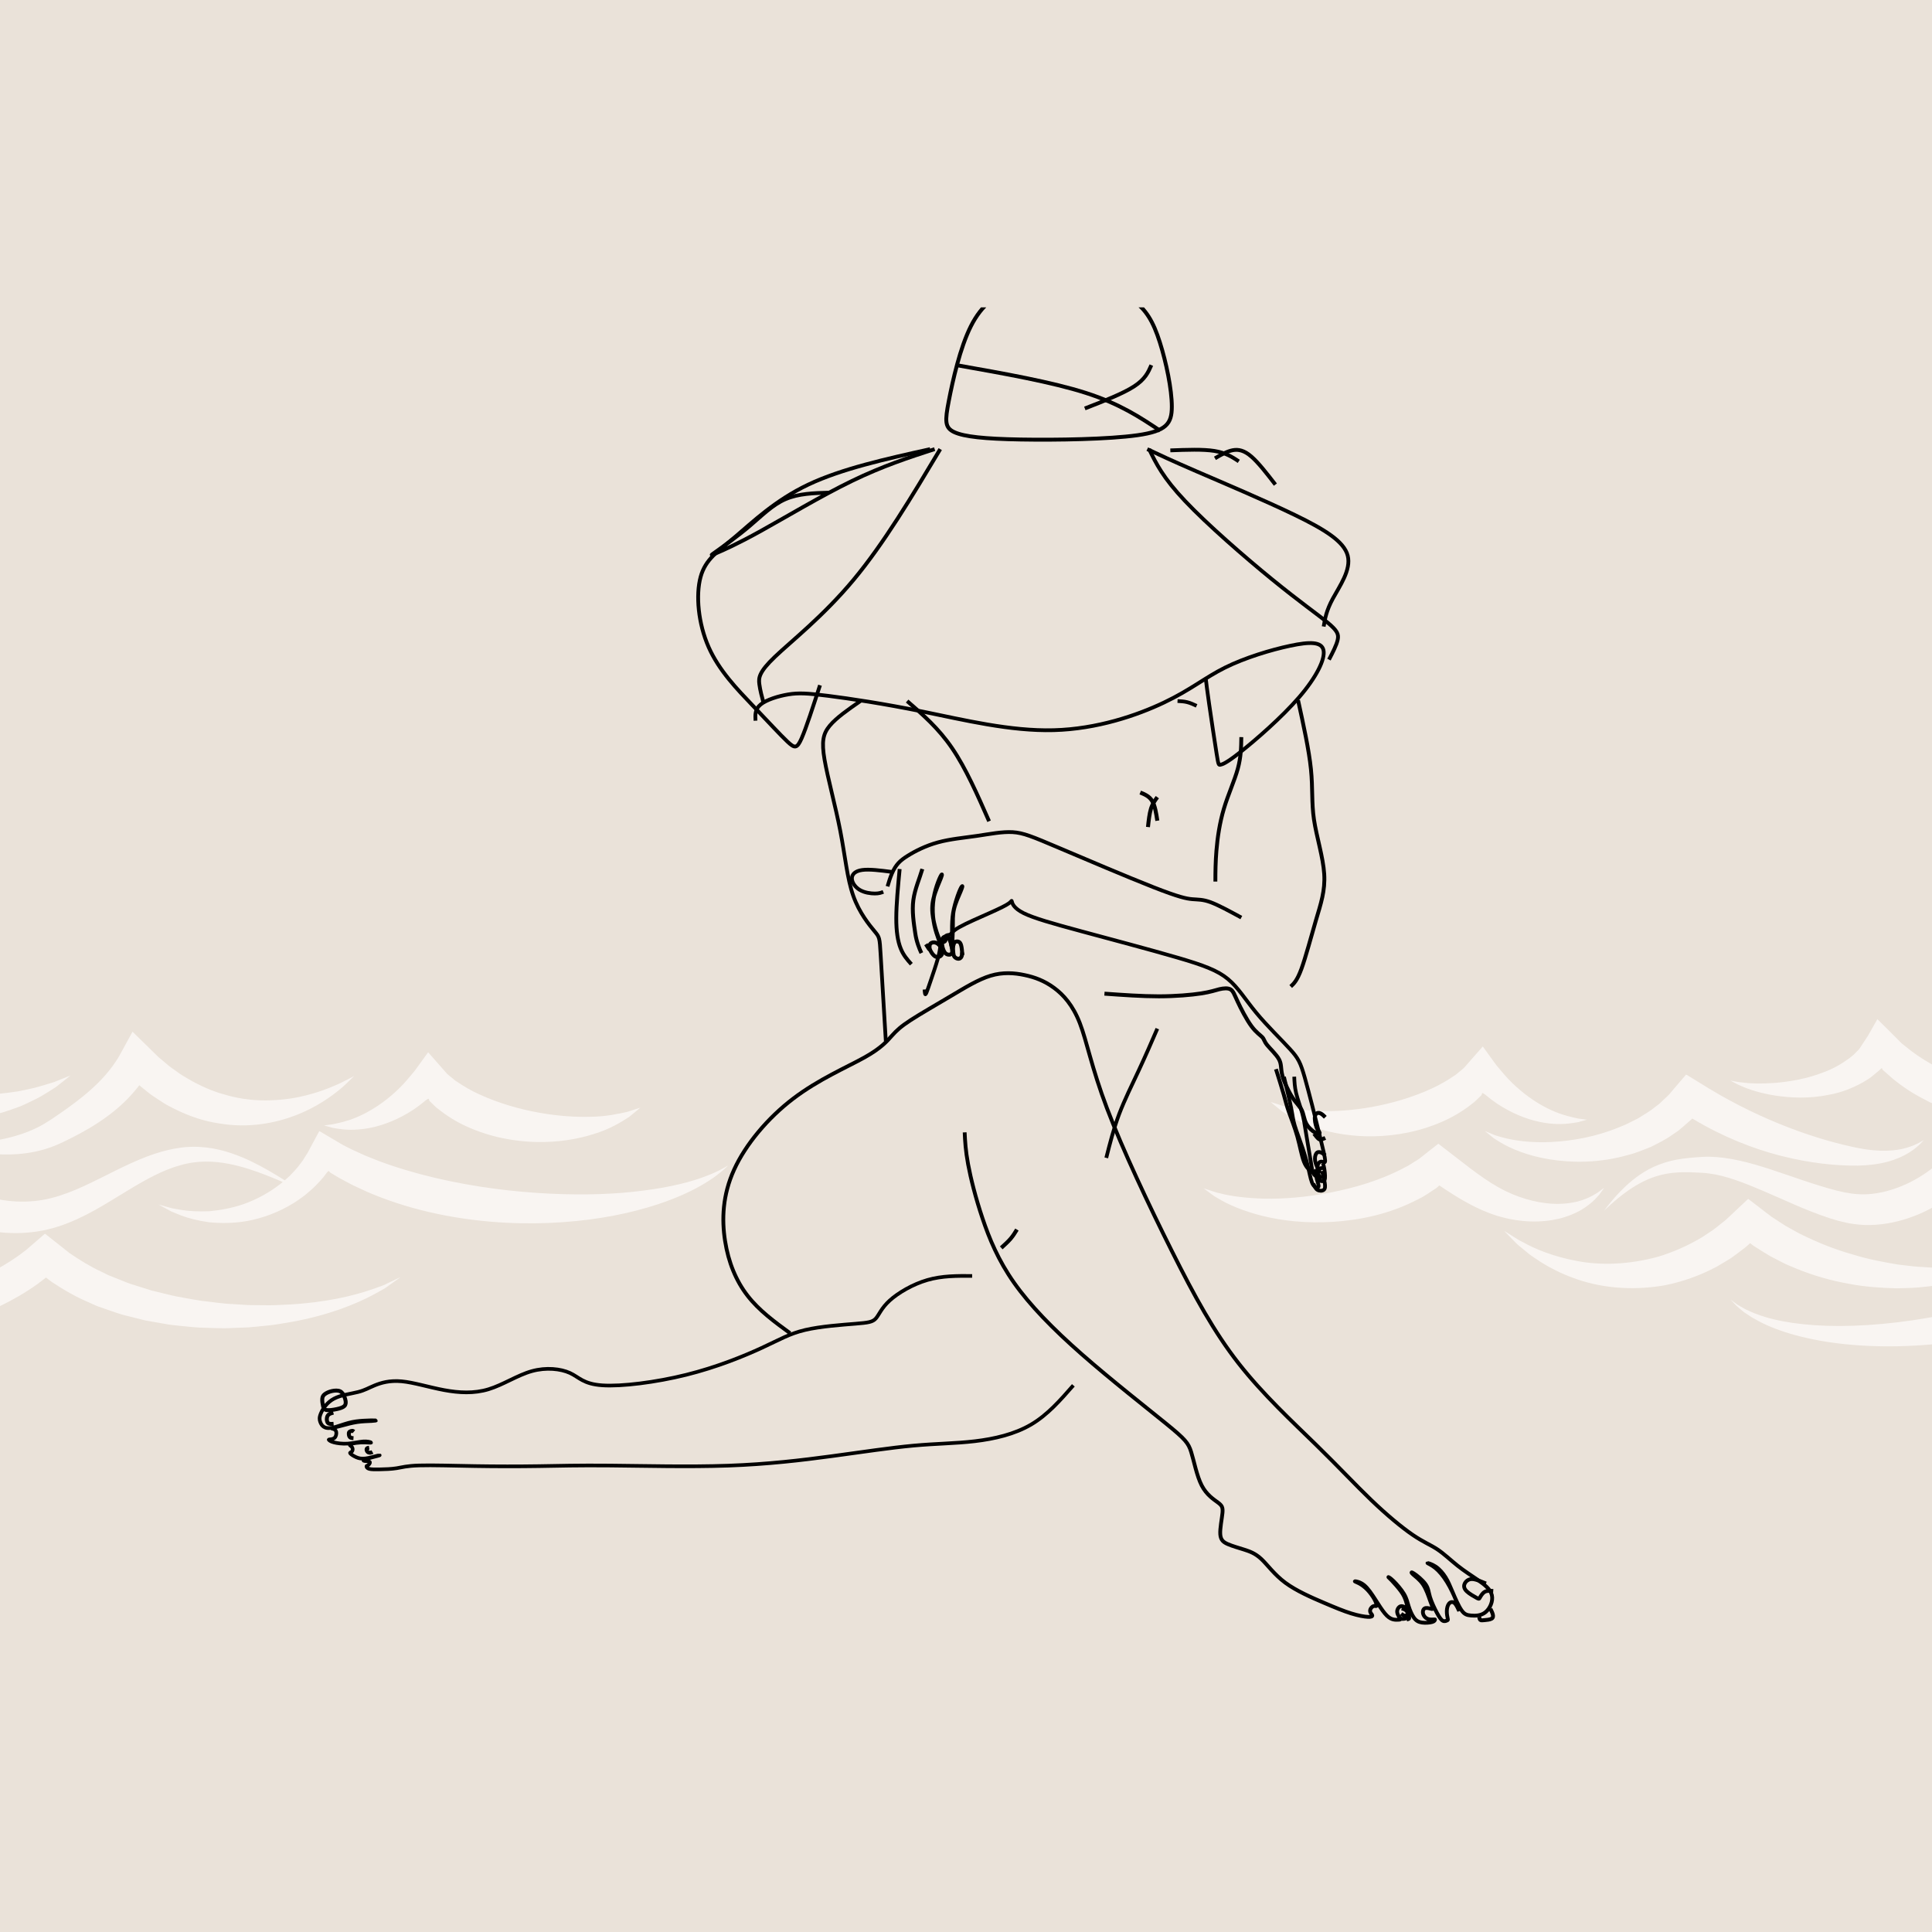 <svg xmlns="http://www.w3.org/2000/svg" xmlns:xlink="http://www.w3.org/1999/xlink" width="500" zoomAndPan="magnify" viewBox="0 0 375 375" height="500" preserveAspectRatio="xMidYMid meet" version="1.0"><defs><clipPath id="80c1aa6931"><path d="M 0 197.801 L 14 197.801 L 14 218 L 0 218 Z M 0 197.801 " clip-rule="nonzero"/></clipPath><clipPath id="79b3013ab7"><path d="M 0 239 L 78 239 L 78 261.551 L 0 261.551 Z M 0 239 " clip-rule="nonzero"/></clipPath><clipPath id="d716cc6df8"><path d="M 0 217 L 141.242 217 L 141.242 240 L 0 240 Z M 0 217 " clip-rule="nonzero"/></clipPath><clipPath id="50437bc6a5"><path d="M 335 197.801 L 375 197.801 L 375 218 L 335 218 Z M 335 197.801 " clip-rule="nonzero"/></clipPath><clipPath id="bced2627b5"><path d="M 335 239 L 375 239 L 375 261.551 L 335 261.551 Z M 335 239 " clip-rule="nonzero"/></clipPath><clipPath id="94d5e026f2"><path d="M 233.625 221 L 312 221 L 312 238 L 233.625 238 Z M 233.625 221 " clip-rule="nonzero"/></clipPath><clipPath id="e876ab8c5b"><path d="M 157 59.66 L 249 59.66 L 249 115 L 157 115 Z M 157 59.66 " clip-rule="nonzero"/></clipPath><clipPath id="0407f3cd7e"><path d="M 159 59.66 L 247 59.66 L 247 113 L 159 113 Z M 159 59.66 " clip-rule="nonzero"/></clipPath><clipPath id="1e8badc1d4"><path d="M 185 59.66 L 247 59.66 L 247 106 L 185 106 Z M 185 59.66 " clip-rule="nonzero"/></clipPath><clipPath id="f0f35a8e94"><path d="M 116 164 L 291.062 164 L 291.062 315.41 L 116 315.41 Z M 116 164 " clip-rule="nonzero"/></clipPath><clipPath id="7af39242f8"><path d="M 61.562 220 L 240 220 L 240 308 L 61.562 308 Z M 61.562 220 " clip-rule="nonzero"/></clipPath><clipPath id="ba3d41bd7b"><path d="M 61.562 247 L 91 247 L 91 300 L 61.562 300 Z M 61.562 247 " clip-rule="nonzero"/></clipPath><clipPath id="6e0ead5440"><path d="M 61.562 251 L 89 251 L 89 302 L 61.562 302 Z M 61.562 251 " clip-rule="nonzero"/></clipPath><clipPath id="c79896e5ae"><path d="M 61.562 254 L 93 254 L 93 305 L 61.562 305 Z M 61.562 254 " clip-rule="nonzero"/></clipPath><clipPath id="56314f806c"><path d="M 61.562 258 L 96 258 L 96 308 L 61.562 308 Z M 61.562 258 " clip-rule="nonzero"/></clipPath><clipPath id="0af3bc5c10"><path d="M 260 282 L 291.062 282 L 291.062 315.41 L 260 315.41 Z M 260 282 " clip-rule="nonzero"/></clipPath><clipPath id="9dd0568ca3"><path d="M 257 288 L 291.062 288 L 291.062 315.41 L 257 315.41 Z M 257 288 " clip-rule="nonzero"/></clipPath><clipPath id="5f324795fc"><path d="M 254 288 L 291.062 288 L 291.062 315.41 L 254 315.41 Z M 254 288 " clip-rule="nonzero"/></clipPath><clipPath id="0d479f4593"><path d="M 248 287 L 291.062 287 L 291.062 315.41 L 248 315.41 Z M 248 287 " clip-rule="nonzero"/></clipPath><clipPath id="2a613d0e30"><path d="M 242 287 L 291.062 287 L 291.062 315.41 L 242 315.41 Z M 242 287 " clip-rule="nonzero"/></clipPath></defs><rect x="-37.5" width="450" fill="#ffffff" y="-37.5" height="450" fill-opacity="1"/><rect x="-37.5" width="450" fill="#eae2d9" y="-37.5" height="450" fill-opacity="1"/><path fill="#f9f5f2" d="M 27.051 210.66 L 27.07 210.68 C 27.09 210.695 27.078 210.688 27.078 210.688 L 27.055 210.668 Z M 27.051 210.66 " fill-opacity="1" fill-rule="nonzero"/><path fill="#f9f5f2" d="M 27.672 211.168 C 28.336 211.688 28.973 212.25 29.664 212.719 C 30.359 213.172 31.051 213.625 31.734 214.078 C 32.418 214.527 33.164 214.859 33.867 215.238 C 36.73 216.672 39.68 217.648 42.543 218.055 C 48.277 219.043 53.492 217.98 57.445 216.461 C 61.434 214.906 64.246 212.867 66.059 211.371 C 66.973 210.625 67.602 209.941 68.055 209.527 C 68.496 209.094 68.727 208.871 68.727 208.871 C 68.727 208.871 68.441 209.016 67.902 209.293 C 67.352 209.551 66.586 210.008 65.551 210.465 C 63.492 211.383 60.453 212.562 56.652 213.184 C 52.867 213.773 48.293 213.871 43.59 212.449 C 41.234 211.824 38.871 210.773 36.57 209.434 C 36.008 209.074 35.406 208.785 34.852 208.379 C 34.293 207.984 33.734 207.586 33.172 207.18 C 32.609 206.773 32.094 206.285 31.547 205.84 L 31.141 205.5 L 30.793 205.215 L 30.355 204.789 L 28.652 203.117 C 27.613 202.102 26.582 201.094 25.723 200.254 C 24.938 201.688 24.156 203.109 23.387 204.523 C 23.008 205.25 22.582 205.906 22.168 206.48 C 21.938 206.828 21.773 207.035 21.566 207.309 C 20.773 208.352 19.906 209.332 18.973 210.246 C 17.117 212.082 15.062 213.688 13.027 215.148 C 12.004 215.879 10.98 216.578 9.98 217.254 C 9.051 217.863 8.137 218.426 7.184 218.879 C 5.301 219.816 3.391 220.418 1.602 220.855 C -1.984 221.719 -5.074 221.898 -7.199 222.008 C -9.324 222.09 -10.52 222.09 -10.52 222.09 C -10.52 222.09 -9.395 222.488 -7.281 223.012 C -5.168 223.504 -2.059 224.16 1.961 224.082 C 3.965 224.027 6.207 223.789 8.57 223.094 C 9.754 222.762 10.969 222.273 12.18 221.703 C 13.297 221.168 14.453 220.586 15.633 219.949 C 17.984 218.664 20.449 217.125 22.824 215.094 C 24.016 214.086 25.172 212.93 26.25 211.629 C 26.516 211.324 26.82 210.945 27.023 210.66 C 27.035 210.645 27.035 210.645 27.043 210.645 L 26.988 210.605 L 27.043 210.645 C 27.051 210.645 27.051 210.645 27.055 210.645 C 27.07 210.652 27.07 210.66 27.07 210.668 L 27.07 210.672 L 27.172 210.754 Z M 27.672 211.168 " fill-opacity="1" fill-rule="nonzero"/><g clip-path="url(#80c1aa6931)"><path fill="#f9f5f2" d="M 6.527 211.188 C 5.762 211.352 4.949 211.527 4.09 211.715 C 3.234 211.914 2.293 211.973 1.34 212.129 C -2.508 212.609 -7.105 212.691 -12.074 211.992 C -12.699 211.898 -13.328 211.84 -13.957 211.723 C -14.586 211.586 -15.219 211.457 -15.859 211.324 C -17.148 211.105 -18.422 210.688 -19.727 210.34 C -21.035 209.988 -22.301 209.449 -23.621 209.016 C -24.258 208.738 -24.895 208.453 -25.535 208.168 L -26.504 207.746 L -27.438 207.246 C -29.281 206.32 -30.941 205.262 -32.547 204.086 C -32.938 203.773 -33.332 203.461 -33.715 203.156 C -34.145 202.797 -34.332 202.742 -35.191 201.844 C -36.602 200.434 -37.977 199.039 -39.234 197.82 C -39.844 198.891 -40.445 199.953 -41.043 201.004 C -41.598 201.852 -42.148 202.691 -42.688 203.516 C -42.762 203.645 -42.805 203.68 -42.844 203.711 L -42.965 203.836 L -43.211 204.078 L -43.691 204.574 C -44.004 204.91 -44.41 205.156 -44.762 205.461 C -46.258 206.555 -47.902 207.484 -49.594 208.094 C -52.945 209.426 -56.238 209.93 -58.953 210.18 C -61.684 210.391 -63.918 210.328 -65.418 210.109 C -66.191 210.059 -66.762 209.902 -67.16 209.848 C -67.559 209.781 -67.77 209.738 -67.77 209.738 C -67.77 209.738 -67.578 209.84 -67.223 210.031 C -66.855 210.207 -66.328 210.543 -65.59 210.82 C -64.141 211.484 -61.926 212.191 -59.035 212.656 C -56.148 213.078 -52.566 213.32 -48.492 212.469 C -46.453 212.094 -44.293 211.328 -42.121 210.125 C -41.59 209.785 -41.023 209.508 -40.5 209.09 C -40 208.676 -39.492 208.262 -38.977 207.844 L -38.484 207.383 C -38.414 207.336 -38.395 207.336 -38.363 207.32 C -38.301 207.41 -38.262 207.539 -38.238 207.598 C -38.41 207.484 -37.766 208.039 -37.398 208.363 C -36.98 208.73 -36.559 209.102 -36.133 209.477 C -34.367 210.91 -32.316 212.277 -30.176 213.355 L -29.07 213.938 L -27.941 214.41 C -27.184 214.723 -26.438 215.027 -25.691 215.332 C -24.168 215.793 -22.672 216.328 -21.176 216.641 C -19.672 216.938 -18.203 217.289 -16.742 217.402 C -16.016 217.477 -15.293 217.559 -14.582 217.633 C -13.871 217.68 -13.16 217.676 -12.469 217.695 C -6.895 217.805 -1.938 216.801 2.008 215.434 C 2.992 215.062 3.938 214.777 4.793 214.363 C 5.637 213.957 6.438 213.57 7.188 213.211 C 8.66 212.434 9.852 211.613 10.832 211.012 C 12.695 209.57 13.668 208.758 13.668 208.758 C 13.668 208.758 12.504 209.219 10.406 210.059 C 9.328 210.355 8.043 210.816 6.527 211.188 Z M 6.527 211.188 " fill-opacity="1" fill-rule="nonzero"/></g><g clip-path="url(#79b3013ab7)"><path fill="#f9f5f2" d="M -65.109 254.699 C -64.457 255.105 -63.742 255.676 -62.84 256.121 C -59.34 258.141 -53.746 259.922 -46.719 260.766 C -39.684 261.613 -31.203 261.574 -21.914 260.105 C -17.277 259.352 -12.434 258.223 -7.496 256.57 C -2.582 254.863 2.449 252.664 7.23 249.27 L 8.93 247.969 L 10.012 248.801 C 12.383 250.375 14.793 251.77 17.258 252.797 C 17.867 253.062 18.469 253.375 19.086 253.598 C 19.703 253.812 20.32 254.023 20.934 254.238 C 22.16 254.645 23.367 255.125 24.59 255.391 C 25.809 255.695 27.016 256 28.199 256.297 C 29.398 256.508 30.59 256.711 31.762 256.922 C 32.934 257.152 34.09 257.266 35.242 257.375 C 36.395 257.477 37.52 257.625 38.637 257.68 C 40.871 257.727 43.031 257.895 45.121 257.762 C 46.164 257.719 47.195 257.688 48.195 257.645 C 49.199 257.57 50.188 257.457 51.148 257.363 C 53.078 257.211 54.914 256.875 56.66 256.57 C 63.648 255.309 69.07 253.148 72.574 251.246 C 73.445 250.754 74.23 250.367 74.875 249.941 C 75.504 249.492 76.039 249.113 76.465 248.809 C 77.32 248.199 77.766 247.875 77.766 247.875 C 77.766 247.875 77.273 248.113 76.336 248.551 C 75.871 248.777 75.301 249.047 74.625 249.379 C 73.941 249.684 73.109 249.926 72.199 250.266 C 68.551 251.539 63.105 252.812 56.301 253.195 C 54.602 253.277 52.828 253.398 50.973 253.34 C 50.043 253.332 49.105 253.32 48.141 253.312 C 47.18 253.25 46.207 253.184 45.211 253.121 C 43.219 253.062 41.188 252.703 39.09 252.484 C 38.047 252.344 36.988 252.121 35.918 251.938 C 34.852 251.754 33.766 251.57 32.695 251.281 C 31.621 251.023 30.531 250.758 29.426 250.488 C 28.348 250.148 27.254 249.805 26.156 249.461 C 25.039 249.156 23.98 248.668 22.887 248.246 C 22.344 248.031 21.793 247.812 21.246 247.598 C 20.699 247.375 20.191 247.074 19.656 246.824 C 17.496 245.836 15.457 244.562 13.473 243.211 C 12.797 242.668 12.113 242.133 11.43 241.586 L 9.871 240.359 L 9.086 239.734 C 8.957 239.66 8.82 239.473 8.691 239.484 L 8.312 239.816 C 7.277 240.719 6.234 241.617 5.191 242.52 L 3.723 243.637 C -0.332 246.52 -4.898 248.668 -9.414 250.414 C -13.957 252.121 -18.48 253.449 -22.855 254.469 C -31.609 256.48 -39.73 257.355 -46.527 257.375 C -53.324 257.387 -58.844 256.508 -62.441 255.141 C -63.359 254.855 -64.113 254.43 -64.805 254.145 C -65.453 253.781 -66.016 253.477 -66.449 253.195 C -67.297 252.586 -67.734 252.262 -67.734 252.262 C -67.734 252.262 -67.348 252.664 -66.605 253.434 C -66.23 253.801 -65.719 254.207 -65.109 254.699 Z M 8.914 247.977 C 8.914 247.977 8.914 247.969 8.93 247.977 C 8.914 247.988 8.91 247.988 8.914 247.984 Z M 8.914 247.977 " fill-opacity="1" fill-rule="nonzero"/></g><g clip-path="url(#d716cc6df8)"><path fill="#f9f5f2" d="M 106.633 231.684 C 99.734 231.348 92.176 230.438 84.469 228.629 C 80.617 227.723 76.922 226.625 73.445 225.32 C 72.586 224.973 71.734 224.637 70.887 224.297 C 70.062 223.918 69.242 223.551 68.43 223.18 C 68.031 222.977 67.637 222.781 67.242 222.586 L 66.582 222.246 C 66.148 222.016 65.816 221.797 65.43 221.574 C 64.691 221.141 63.961 220.707 63.234 220.273 L 62.16 219.645 C 61.949 219.41 61.883 219.754 61.773 219.918 L 61.461 220.492 C 61.055 221.258 60.648 222.008 60.242 222.762 C 60.039 223.133 59.852 223.539 59.625 223.906 L 59.309 224.387 L 59.152 224.637 C 58.781 225.328 58.25 225.902 57.797 226.531 C 57.309 227.129 56.762 227.668 56.254 228.223 C 55.914 228.508 55.59 228.812 55.266 229.105 C 54.406 228.555 53.32 227.887 51.988 227.121 C 50.133 226.07 47.809 224.824 44.891 223.836 C 42 222.855 38.359 222.184 34.395 222.867 C 30.441 223.473 26.426 225.227 22.426 227.215 C 18.414 229.18 14.305 231.453 9.957 232.543 C 5.652 233.648 0.863 233.426 -3.734 231.895 C -6.035 231.129 -8.285 230.027 -10.391 228.598 C -11.434 227.871 -12.461 227.102 -13.43 226.234 C -13.938 225.836 -14.379 225.34 -14.852 224.887 C -15.082 224.648 -15.332 224.438 -15.543 224.184 L -16.383 223.219 C -18.008 221.23 -19.512 219.125 -20.797 217.465 C -21.645 218.703 -22.496 219.941 -23.336 221.176 C -23.77 221.777 -24.188 222.449 -24.637 222.992 C -24.82 223.242 -25.203 223.633 -25.23 223.676 L -25.535 224.012 C -26.375 224.898 -27.277 225.746 -28.238 226.496 C -30.156 228.008 -32.238 229.273 -34.387 230.16 C -36.535 231.055 -38.734 231.625 -40.867 231.781 C -41.93 231.867 -42.973 231.812 -44.023 231.699 C -44.562 231.609 -45.098 231.523 -45.633 231.434 C -46.184 231.312 -46.723 231.184 -47.258 231.062 C -56.027 228.766 -64.059 224.684 -71.797 224.52 C -72.801 224.508 -73.633 224.574 -74.492 224.641 C -75.348 224.703 -76.199 224.785 -77.027 224.898 C -78.68 225.125 -80.25 225.508 -81.645 226.059 C -84.453 227.148 -86.504 228.781 -88.027 230.176 C -89.547 231.602 -90.59 232.836 -91.266 233.684 C -91.938 234.543 -92.289 234.988 -92.289 234.988 C -92.289 234.988 -91.875 234.602 -91.082 233.879 C -90.289 233.16 -89.098 232.117 -87.461 230.98 C -85.82 229.863 -83.707 228.637 -81.094 228.02 C -79.797 227.703 -78.375 227.539 -76.844 227.527 C -76.078 227.512 -75.277 227.539 -74.445 227.582 C -73.621 227.613 -72.719 227.656 -71.945 227.766 C -68.703 228.156 -65.113 229.57 -61.289 231.203 C -57.438 232.836 -53.352 234.84 -48.602 236.426 C -47.992 236.605 -47.383 236.789 -46.766 236.973 C -46.121 237.121 -45.477 237.27 -44.828 237.422 C -43.473 237.656 -42.07 237.812 -40.656 237.773 C -37.84 237.727 -35.031 237.129 -32.336 236.125 C -29.633 235.125 -27.055 233.676 -24.629 231.859 C -23.41 230.953 -22.258 229.918 -21.156 228.785 L -20.75 228.348 C -20.539 228.121 -20.68 228.273 -20.641 228.23 L -20.633 228.23 L -20.629 228.238 C -20.629 228.25 -20.633 228.246 -20.621 228.258 L -20.004 228.961 C -19.742 229.266 -19.438 229.539 -19.156 229.824 C -18.582 230.379 -18.027 230.969 -17.41 231.453 C -16.219 232.504 -14.953 233.43 -13.66 234.293 C -11.066 235.992 -8.285 237.266 -5.445 238.105 C 0.227 239.781 6.141 239.75 11.332 238.055 C 16.512 236.363 20.602 233.586 24.383 231.324 C 28.141 229.016 31.621 227.086 35 226.172 C 38.352 225.191 41.582 225.352 44.406 225.902 C 47.227 226.449 49.633 227.324 51.582 228.07 C 52.891 228.582 53.98 229.035 54.871 229.422 C 54.77 229.512 54.668 229.605 54.566 229.688 C 52.258 231.527 49.762 232.82 47.371 233.688 C 44.965 234.527 42.672 234.906 40.621 235.098 C 38.574 235.184 36.781 235.098 35.316 234.867 C 34.586 234.738 33.938 234.625 33.375 234.523 C 32.82 234.367 32.352 234.238 31.973 234.129 C 31.207 233.914 30.801 233.805 30.801 233.805 C 30.801 233.805 31.172 234.008 31.871 234.398 C 32.23 234.598 32.668 234.832 33.191 235.117 C 33.738 235.34 34.371 235.605 35.082 235.895 C 36.523 236.445 38.359 236.926 40.559 237.238 C 42.758 237.445 45.312 237.48 48.121 236.973 C 50.91 236.43 53.938 235.387 56.91 233.566 C 57.656 233.121 58.375 232.566 59.117 232.043 C 59.816 231.441 60.555 230.852 61.238 230.168 C 61.895 229.449 62.621 228.773 63.207 227.918 L 63.438 227.609 C 63.527 227.488 63.48 227.562 63.508 227.535 L 63.586 227.461 L 63.73 227.316 C 63.762 227.234 63.824 227.309 63.887 227.371 L 64.035 227.527 C 64.047 227.547 64.102 227.59 64.074 227.582 L 64.629 227.914 C 65.051 228.164 65.477 228.414 65.902 228.672 C 66.762 229.152 67.648 229.605 68.543 230.074 C 69.453 230.492 70.367 230.918 71.293 231.348 C 75.016 232.957 78.992 234.25 83.109 235.219 C 91.352 237.148 99.375 237.664 106.605 237.371 C 113.844 237.074 120.316 235.949 125.598 234.398 C 130.887 232.871 134.977 230.906 137.578 229.191 C 138.234 228.773 138.805 228.387 139.27 228 C 139.746 227.637 140.152 227.332 140.449 227.047 C 141.051 226.492 141.371 226.199 141.371 226.199 C 141.371 226.199 141.004 226.41 140.301 226.801 C 139.961 227.012 139.508 227.215 138.984 227.461 C 138.473 227.723 137.848 227.969 137.152 228.238 C 134.375 229.336 130.211 230.426 124.996 231.074 C 119.797 231.781 113.539 232.023 106.633 231.684 Z M 106.633 231.684 " fill-opacity="1" fill-rule="nonzero"/></g><path fill="#f9f5f2" d="M 92.941 212.371 C 91.375 211.656 89.949 210.816 88.656 209.93 C 88.301 209.73 88.047 209.461 87.746 209.23 L 87.312 208.879 L 86.832 208.473 C 86.664 208.309 86.527 208.133 86.379 207.973 C 85.254 206.699 84.164 205.453 83.102 204.242 C 82.586 204.957 82.074 205.664 81.566 206.367 L 80.809 207.41 L 80.434 207.918 L 80.098 208.316 L 79.434 209.109 L 79.105 209.496 L 78.926 209.703 C 78.676 209.977 78.438 210.262 78.188 210.523 C 77.191 211.594 76.129 212.516 75.094 213.348 C 73 214.992 70.926 216.164 69.098 216.91 C 67.27 217.68 65.699 217.98 64.609 218.215 C 63.5 218.367 62.898 218.445 62.898 218.445 C 62.898 218.445 63.492 218.609 64.59 218.922 C 65.707 219.117 67.398 219.422 69.559 219.23 C 71.719 219.078 74.332 218.469 77.102 217.152 C 78.477 216.488 79.914 215.684 81.301 214.633 C 81.652 214.383 81.992 214.094 82.344 213.809 L 82.609 213.59 L 82.711 213.523 L 82.906 213.387 C 83.07 213.266 83.047 213.32 83.117 213.285 C 83.164 213.281 83.195 213.273 83.223 213.273 C 83.285 213.414 83.312 213.539 83.332 213.613 C 83.332 213.617 83.348 213.633 83.332 213.633 C 83.32 213.633 83.305 213.625 83.293 213.617 L 83.277 213.605 L 83.348 213.672 L 83.906 214.223 C 84.289 214.582 84.66 214.988 85.078 215.27 C 86.711 216.57 88.512 217.695 90.41 218.574 C 95.102 220.734 99.836 221.562 104.102 221.664 C 108.371 221.758 112.191 221.086 115.266 220.105 C 118.355 219.184 120.637 217.762 122.117 216.789 C 123.555 215.648 124.273 215 124.273 215 C 124.273 215 123.363 215.293 121.719 215.82 C 120.047 216.184 117.695 216.727 114.738 216.762 C 111.805 216.855 108.332 216.645 104.582 215.961 C 100.836 215.293 96.793 214.148 92.941 212.371 Z M 92.941 212.371 " fill-opacity="1" fill-rule="nonzero"/><path fill="#f9f5f2" d="M 327.746 208.844 C 327.582 208.77 327.398 208.582 327.25 208.594 L 326.887 209.02 L 326.152 209.875 L 324.703 211.574 L 323.988 212.422 C 323.785 212.652 323.715 212.684 323.574 212.828 L 322.836 213.523 L 322.105 214.223 L 321.297 214.832 C 320.27 215.699 319.09 216.34 317.988 217.051 C 316.801 217.621 315.672 218.285 314.465 218.719 C 309.734 220.703 305.012 221.465 301.051 221.664 C 297.07 221.859 293.812 221.371 291.613 220.77 C 291.066 220.605 290.562 220.477 290.145 220.336 C 289.73 220.16 289.387 220.02 289.102 219.895 C 288.527 219.66 288.227 219.531 288.227 219.531 C 288.227 219.531 288.484 219.738 288.965 220.145 C 289.215 220.348 289.52 220.602 289.887 220.891 C 290.266 221.156 290.727 221.426 291.242 221.746 C 293.312 222.984 296.598 224.371 300.871 225.043 C 305.129 225.707 310.398 225.793 316.086 224.16 C 317.52 223.816 318.934 223.199 320.398 222.633 C 321.812 221.906 323.289 221.215 324.676 220.207 L 325.742 219.488 C 326.078 219.219 326.41 218.926 326.75 218.637 C 327.25 218.195 327.758 217.75 328.273 217.301 L 328.477 217.105 C 328.484 217.105 328.484 217.105 328.484 217.105 C 328.477 217.105 328.484 217.105 328.477 217.105 L 328.484 217.098 L 328.484 217.105 L 328.617 217.188 C 334.332 220.621 340.238 222.969 345.742 224.363 C 351.27 225.766 356.293 226.289 360.605 226.246 C 362.766 226.199 364.738 225.941 366.422 225.48 C 368.109 225.023 369.484 224.387 370.527 223.734 C 371.574 223.098 372.281 222.449 372.742 222 C 373.18 221.535 373.41 221.289 373.41 221.289 C 373.41 221.289 373.125 221.453 372.586 221.766 C 372.035 222.051 371.23 222.449 370.141 222.762 C 367.973 223.438 364.742 223.633 360.828 222.867 C 352.922 221.312 342.234 217.656 331.699 211.277 C 330.359 210.465 329.047 209.652 327.746 208.844 Z M 327.746 208.844 " fill-opacity="1" fill-rule="nonzero"/><g clip-path="url(#50437bc6a5)"><path fill="#f9f5f2" d="M 410.16 211.188 C 409.395 211.352 408.582 211.527 407.723 211.715 C 406.867 211.914 405.926 211.973 404.973 212.129 C 401.125 212.609 396.527 212.691 391.559 211.992 C 390.934 211.898 390.305 211.84 389.676 211.723 C 389.047 211.586 388.414 211.457 387.773 211.324 C 386.484 211.105 385.215 210.688 383.906 210.34 C 382.598 209.988 381.332 209.449 380.012 209.016 C 379.375 208.738 378.738 208.453 378.098 208.168 L 377.129 207.746 L 376.195 207.246 C 374.352 206.32 372.691 205.262 371.09 204.086 C 370.695 203.773 370.301 203.461 369.918 203.156 C 369.488 202.797 369.301 202.742 368.441 201.844 C 367.031 200.434 365.656 199.039 364.398 197.82 C 363.789 198.891 363.188 199.953 362.59 201.004 C 362.035 201.852 361.488 202.691 360.945 203.516 C 360.871 203.645 360.828 203.68 360.789 203.711 L 360.668 203.836 L 360.422 204.078 L 359.941 204.574 C 359.633 204.91 359.227 205.156 358.871 205.461 C 357.375 206.555 355.73 207.484 354.039 208.094 C 350.688 209.426 347.395 209.93 344.68 210.18 C 341.949 210.391 339.715 210.328 338.215 210.109 C 337.441 210.059 336.871 209.902 336.473 209.848 C 336.074 209.781 335.863 209.738 335.863 209.738 C 335.863 209.738 336.055 209.84 336.414 210.031 C 336.777 210.207 337.305 210.543 338.043 210.82 C 339.492 211.484 341.707 212.191 344.598 212.656 C 347.484 213.078 351.066 213.32 355.141 212.469 C 357.18 212.094 359.34 211.328 361.512 210.125 C 362.043 209.785 362.609 209.508 363.133 209.09 C 363.633 208.676 364.141 208.262 364.656 207.844 L 365.148 207.383 C 365.219 207.336 365.238 207.336 365.273 207.32 C 365.332 207.41 365.375 207.539 365.395 207.598 C 365.223 207.484 365.867 208.039 366.234 208.363 C 366.652 208.73 367.074 209.102 367.5 209.477 C 369.266 210.91 371.316 212.277 373.457 213.355 L 374.562 213.938 L 375.691 214.41 C 376.449 214.723 377.195 215.027 377.941 215.332 C 379.465 215.793 380.961 216.328 382.457 216.641 C 383.961 216.938 385.43 217.289 386.891 217.402 C 387.617 217.477 388.34 217.559 389.051 217.633 C 389.762 217.68 390.473 217.676 391.164 217.695 C 396.738 217.805 401.695 216.801 405.641 215.434 C 406.625 215.062 407.57 214.777 408.426 214.363 C 409.27 213.957 410.07 213.57 410.82 213.211 C 412.293 212.434 413.484 211.613 414.465 211.012 C 416.328 209.57 417.301 208.758 417.301 208.758 C 417.301 208.758 416.137 209.219 414.039 210.059 C 412.961 210.355 411.676 210.816 410.16 211.188 Z M 410.16 211.188 " fill-opacity="1" fill-rule="nonzero"/></g><path fill="#f9f5f2" d="M 323.059 249.488 C 326.41 248.824 329.871 247.645 333.238 245.852 C 334.055 245.363 334.883 244.863 335.723 244.367 C 336.539 243.84 337.312 243.211 338.113 242.621 C 338.863 242.113 339.945 241.062 339.691 241.312 C 339.715 241.293 339.695 241.312 339.703 241.309 L 339.941 241.488 L 340.223 241.707 C 340.293 241.754 340.277 241.754 340.406 241.836 L 341.035 242.234 C 341.875 242.762 342.711 243.305 343.551 243.793 C 344.41 244.23 345.254 244.672 346.102 245.113 C 346.941 245.551 347.82 245.863 348.668 246.234 C 352.086 247.633 355.48 248.586 358.758 249.16 C 362.02 249.805 365.172 249.98 368.094 250.062 C 369.566 250.016 370.973 250.016 372.328 249.895 C 373.68 249.73 374.977 249.668 376.199 249.426 C 381.109 248.613 384.93 247.227 387.387 245.91 C 388.652 245.355 389.531 244.68 390.156 244.328 C 390.766 243.941 391.09 243.73 391.09 243.73 C 391.09 243.73 390.73 243.848 390.047 244.055 C 389.355 244.246 388.395 244.664 387.07 244.91 C 384.488 245.602 380.648 246.102 375.977 246.047 C 374.812 246.082 373.578 245.926 372.32 245.879 C 371.055 245.789 369.742 245.586 368.387 245.445 C 365.684 244.984 362.82 244.477 359.887 243.574 C 356.941 242.754 353.93 241.637 350.949 240.238 C 350.211 239.863 349.441 239.555 348.715 239.133 C 347.992 238.727 347.254 238.312 346.516 237.902 C 345.797 237.453 345.102 236.973 344.383 236.512 L 343.848 236.168 L 342.914 235.457 C 342.262 234.961 341.621 234.461 340.969 233.961 L 339.996 233.215 L 339.508 232.844 L 339.387 232.746 L 339.324 232.699 C 339.305 232.707 339.285 232.742 339.258 232.754 L 339 233 C 338.316 233.641 337.637 234.277 336.961 234.914 C 335.328 236.43 335.113 236.715 334.367 237.266 C 333.703 237.773 333.082 238.32 332.41 238.793 C 331.727 239.25 331.051 239.695 330.379 240.141 C 327.617 241.793 324.758 243.039 321.914 243.906 C 316.207 245.484 310.676 245.633 306.145 244.766 C 301.602 243.934 297.992 242.449 295.637 241.125 C 295.02 240.84 294.504 240.52 294.062 240.23 C 293.617 239.953 293.238 239.715 292.934 239.52 C 292.316 239.141 291.992 238.938 291.992 238.938 C 291.992 238.938 292.262 239.215 292.77 239.75 C 293.027 240.012 293.348 240.344 293.727 240.738 C 294.098 241.137 294.547 241.586 295.102 242.012 C 295.648 242.457 296.25 242.957 296.914 243.508 C 297.605 244.016 298.391 244.508 299.23 245.066 C 300.938 246.129 302.98 247.176 305.367 248.043 C 310.121 249.84 316.309 250.652 323.059 249.488 Z M 323.059 249.488 " fill-opacity="1" fill-rule="nonzero"/><g clip-path="url(#bced2627b5)"><path fill="#f9f5f2" d="M 338.523 254.699 C 339.176 255.105 339.895 255.676 340.793 256.121 C 344.293 258.141 349.887 259.922 356.914 260.766 C 363.949 261.613 372.43 261.574 381.719 260.105 C 386.355 259.352 391.199 258.223 396.137 256.57 C 401.051 254.863 406.082 252.664 410.863 249.27 L 412.562 247.969 L 413.645 248.801 C 416.016 250.375 418.426 251.77 420.891 252.797 C 421.5 253.062 422.102 253.375 422.719 253.598 C 423.336 253.812 423.953 254.023 424.566 254.238 C 425.793 254.645 427 255.125 428.223 255.391 C 429.441 255.695 430.648 256 431.832 256.297 C 433.031 256.508 434.223 256.711 435.395 256.922 C 436.566 257.152 437.727 257.266 438.875 257.375 C 440.027 257.477 441.152 257.625 442.27 257.68 C 444.504 257.727 446.664 257.895 448.754 257.762 C 449.797 257.719 450.828 257.688 451.828 257.645 C 452.832 257.57 453.82 257.457 454.781 257.363 C 456.711 257.211 458.547 256.875 460.293 256.57 C 467.281 255.309 472.707 253.148 476.207 251.246 C 477.078 250.754 477.863 250.367 478.508 249.941 C 479.137 249.492 479.672 249.113 480.098 248.809 C 480.953 248.199 481.398 247.875 481.398 247.875 C 481.398 247.875 480.906 248.113 479.973 248.551 C 479.504 248.777 478.934 249.047 478.258 249.379 C 477.574 249.684 476.742 249.926 475.832 250.266 C 472.184 251.539 466.738 252.812 459.934 253.195 C 458.234 253.277 456.461 253.398 454.605 253.34 C 453.68 253.332 452.738 253.32 451.773 253.312 C 450.812 253.25 449.84 253.184 448.844 253.121 C 446.852 253.062 444.82 252.703 442.723 252.484 C 441.68 252.344 440.621 252.121 439.555 251.938 C 438.484 251.754 437.398 251.57 436.328 251.281 C 435.254 251.023 434.164 250.758 433.059 250.488 C 431.984 250.148 430.887 249.805 429.789 249.461 C 428.672 249.156 427.613 248.668 426.52 248.246 C 425.977 248.031 425.43 247.812 424.879 247.598 C 424.332 247.375 423.824 247.074 423.289 246.824 C 421.129 245.836 419.09 244.562 417.105 243.211 C 416.43 242.668 415.746 242.133 415.062 241.586 L 413.504 240.359 L 412.719 239.734 C 412.59 239.66 412.453 239.473 412.324 239.484 L 411.945 239.816 C 410.91 240.719 409.867 241.617 408.824 242.52 L 407.355 243.637 C 403.301 246.52 398.734 248.668 394.219 250.414 C 389.676 252.121 385.152 253.449 380.777 254.469 C 372.023 256.48 363.902 257.355 357.105 257.375 C 350.309 257.387 344.789 256.508 341.191 255.141 C 340.273 254.855 339.52 254.43 338.828 254.145 C 338.18 253.781 337.617 253.477 337.184 253.195 C 336.336 252.586 335.898 252.262 335.898 252.262 C 335.898 252.262 336.285 252.664 337.027 253.434 C 337.402 253.801 337.914 254.207 338.523 254.699 Z M 412.551 247.977 C 412.551 247.977 412.551 247.969 412.562 247.977 C 412.551 247.988 412.543 247.988 412.551 247.984 Z M 412.551 247.977 " fill-opacity="1" fill-rule="nonzero"/></g><path fill="#f9f5f2" d="M 510.266 231.684 C 503.367 231.348 495.809 230.438 488.102 228.629 C 484.25 227.723 480.555 226.625 477.078 225.32 C 476.219 224.973 475.367 224.637 474.52 224.297 C 473.695 223.918 472.875 223.551 472.062 223.18 C 471.664 222.977 471.27 222.781 470.879 222.586 L 470.215 222.246 C 469.781 222.016 469.449 221.797 469.062 221.574 C 468.324 221.141 467.594 220.707 466.867 220.273 L 465.793 219.645 C 465.582 219.41 465.516 219.754 465.406 219.918 L 465.094 220.492 C 464.688 221.258 464.281 222.008 463.875 222.762 C 463.672 223.133 463.484 223.539 463.258 223.906 L 462.941 224.387 L 462.785 224.637 C 462.414 225.328 461.883 225.902 461.43 226.531 C 460.945 227.129 460.395 227.668 459.887 228.223 C 459.547 228.508 459.223 228.812 458.898 229.105 C 458.039 228.555 456.957 227.887 455.621 227.121 C 453.766 226.07 451.441 224.824 448.523 223.836 C 445.633 222.855 441.992 222.184 438.031 222.867 C 434.074 223.473 430.059 225.227 426.059 227.215 C 422.051 229.18 417.938 231.453 413.59 232.543 C 409.285 233.648 404.496 233.426 399.898 231.895 C 397.598 231.129 395.352 230.027 393.242 228.598 C 392.199 227.871 391.172 227.102 390.203 226.234 C 389.695 225.836 389.254 225.34 388.781 224.887 C 388.551 224.648 388.301 224.438 388.09 224.184 L 387.25 223.219 C 385.625 221.23 384.121 219.125 382.836 217.465 C 381.988 218.703 381.137 219.941 380.297 221.176 C 379.863 221.777 379.445 222.449 378.996 222.992 C 378.812 223.242 378.43 223.633 378.402 223.676 L 378.098 224.012 C 377.258 224.898 376.355 225.746 375.395 226.496 C 373.477 228.008 371.395 229.273 369.246 230.16 C 367.102 231.055 364.898 231.625 362.766 231.781 C 361.703 231.867 360.66 231.812 359.609 231.699 C 359.07 231.609 358.535 231.523 358 231.434 C 357.449 231.312 356.91 231.184 356.375 231.062 C 347.605 228.766 339.574 224.684 331.836 224.52 C 330.832 224.508 330 224.574 329.141 224.641 C 328.285 224.703 327.434 224.785 326.605 224.898 C 324.957 225.125 323.383 225.508 321.988 226.059 C 319.18 227.148 317.129 228.781 315.605 230.176 C 314.086 231.602 313.043 232.836 312.367 233.684 C 311.695 234.543 311.344 234.988 311.344 234.988 C 311.344 234.988 311.758 234.602 312.551 233.879 C 313.344 233.16 314.535 232.117 316.172 230.98 C 317.812 229.863 319.926 228.637 322.539 228.02 C 323.836 227.703 325.262 227.539 326.789 227.527 C 327.555 227.512 328.355 227.539 329.188 227.582 C 330.012 227.613 330.914 227.656 331.688 227.766 C 334.93 228.156 338.52 229.57 342.344 231.203 C 346.195 232.836 350.281 234.84 355.035 236.426 C 355.645 236.605 356.254 236.789 356.867 236.973 C 357.512 237.121 358.156 237.27 358.805 237.422 C 360.16 237.656 361.562 237.812 362.977 237.773 C 365.793 237.727 368.602 237.129 371.297 236.125 C 374 235.125 376.578 233.676 379.004 231.859 C 380.223 230.953 381.375 229.918 382.477 228.785 L 382.883 228.348 C 383.094 228.121 382.953 228.273 382.992 228.23 L 383 228.23 L 383.004 228.238 C 383.004 228.25 383 228.246 383.012 228.258 L 383.629 228.961 C 383.895 229.266 384.199 229.539 384.477 229.824 C 385.051 230.379 385.605 230.969 386.223 231.453 C 387.414 232.504 388.68 233.43 389.973 234.293 C 392.566 235.992 395.352 237.266 398.188 238.105 C 403.859 239.781 409.773 239.75 414.965 238.055 C 420.145 236.363 424.234 233.586 428.016 231.324 C 431.773 229.016 435.254 227.086 438.633 226.172 C 441.984 225.191 445.215 225.352 448.039 225.902 C 450.859 226.449 453.266 227.324 455.215 228.07 C 456.523 228.582 457.613 229.035 458.504 229.422 C 458.402 229.512 458.301 229.605 458.199 229.688 C 455.891 231.527 453.395 232.82 451.004 233.688 C 448.598 234.527 446.305 234.906 444.254 235.098 C 442.207 235.184 440.414 235.098 438.949 234.867 C 438.219 234.738 437.57 234.625 437.008 234.523 C 436.453 234.367 435.984 234.238 435.605 234.129 C 434.84 233.914 434.434 233.805 434.434 233.805 C 434.434 233.805 434.805 234.008 435.504 234.398 C 435.863 234.598 436.301 234.832 436.824 235.117 C 437.371 235.34 438.004 235.605 438.715 235.895 C 440.156 236.445 441.992 236.926 444.191 237.238 C 446.391 237.445 448.945 237.48 451.754 236.973 C 454.543 236.43 457.57 235.387 460.543 233.566 C 461.289 233.121 462.008 232.566 462.75 232.043 C 463.449 231.441 464.188 230.852 464.871 230.168 C 465.527 229.449 466.254 228.773 466.84 227.918 L 467.07 227.609 C 467.16 227.488 467.113 227.562 467.141 227.535 L 467.219 227.461 L 467.363 227.316 C 467.398 227.234 467.457 227.309 467.52 227.371 L 467.668 227.527 C 467.68 227.547 467.734 227.59 467.707 227.582 L 468.262 227.914 C 468.684 228.164 469.109 228.414 469.535 228.672 C 470.395 229.152 471.285 229.605 472.176 230.074 C 473.086 230.492 474 230.918 474.926 231.348 C 478.652 232.957 482.625 234.25 486.742 235.219 C 494.984 237.148 503.008 237.664 510.238 237.371 C 517.477 237.074 523.949 235.949 529.23 234.398 C 534.52 232.871 538.609 230.906 541.211 229.191 C 541.867 228.773 542.438 228.387 542.902 228 C 543.379 227.637 543.785 227.332 544.082 227.047 C 544.684 226.492 545.004 226.199 545.004 226.199 C 545.004 226.199 544.637 226.41 543.934 226.801 C 543.594 227.012 543.141 227.215 542.617 227.461 C 542.105 227.723 541.48 227.969 540.785 228.238 C 538.008 229.336 533.844 230.426 528.629 231.074 C 523.43 231.781 517.172 232.023 510.266 231.684 Z M 510.266 231.684 " fill-opacity="1" fill-rule="nonzero"/><g clip-path="url(#94d5e026f2)"><path fill="#f9f5f2" d="M 236.777 231.617 C 236.258 231.523 235.812 231.387 235.43 231.246 C 235.047 231.117 234.715 231.008 234.449 230.918 C 233.906 230.742 233.625 230.656 233.625 230.656 C 233.625 230.656 233.867 230.84 234.328 231.176 C 234.566 231.348 234.848 231.562 235.195 231.812 C 235.531 232.078 235.938 232.355 236.426 232.605 C 238.309 233.77 241.254 235.059 245.066 236.012 C 248.879 236.953 253.566 237.488 258.773 237.156 C 263.965 236.809 269.742 235.691 275.41 232.695 C 276.512 232.188 277.535 231.398 278.539 230.77 L 278.891 230.535 L 278.949 230.48 L 279.074 230.363 C 279.152 230.281 279.234 230.203 279.309 230.129 C 279.324 230.113 279.344 230.105 279.379 230.105 L 279.391 230.105 C 279.391 230.105 279.379 230.094 279.473 230.156 L 279.871 230.426 L 280.672 230.961 C 281.742 231.664 282.816 232.34 283.906 232.973 C 286.082 234.223 288.324 235.273 290.559 235.977 C 295.082 237.359 299.23 237.34 302.57 236.555 C 304.234 236.152 305.672 235.551 306.848 234.887 C 308.012 234.191 308.922 233.457 309.578 232.797 C 309.895 232.449 310.172 232.145 310.418 231.883 C 310.629 231.59 310.805 231.348 310.953 231.145 C 311.23 230.75 311.371 230.539 311.371 230.539 C 311.371 230.539 311.176 230.688 310.797 230.973 C 310.613 231.117 310.375 231.285 310.105 231.488 C 309.816 231.656 309.484 231.855 309.102 232.078 C 308.344 232.492 307.375 232.891 306.234 233.207 C 305.074 233.492 303.742 233.676 302.266 233.676 C 299.324 233.668 295.715 232.883 292.203 231.176 C 290.434 230.305 288.633 229.16 286.785 227.816 C 285.859 227.148 284.922 226.438 283.961 225.684 C 282.391 224.473 280.801 223.246 279.176 221.996 C 278.512 222.516 277.82 223.059 277.102 223.621 C 276.742 223.906 276.379 224.195 276.004 224.488 L 275.441 224.934 C 275.316 225.027 275.234 225.062 275.125 225.137 C 274.293 225.609 273.527 226.219 272.586 226.641 C 267.922 229.133 262.836 230.574 258.164 231.488 C 253.469 232.395 249.125 232.727 245.465 232.66 C 241.797 232.566 238.805 232.16 236.777 231.617 Z M 236.777 231.617 " fill-opacity="1" fill-rule="nonzero"/></g><path fill="#f9f5f2" d="M 301.816 215.785 C 299.988 215.039 297.918 213.871 295.824 212.223 C 294.789 211.391 293.727 210.469 292.73 209.398 C 292.473 209.145 292.242 208.852 291.992 208.582 L 291.805 208.371 L 291.477 207.984 L 290.812 207.191 L 290.477 206.793 L 290.102 206.285 L 289.344 205.242 C 288.836 204.539 288.324 203.828 287.809 203.117 C 286.746 204.328 285.648 205.566 284.531 206.848 C 284.383 207.012 284.246 207.188 284.078 207.348 L 283.598 207.754 L 283.164 208.105 C 282.863 208.336 282.605 208.609 282.254 208.805 C 280.961 209.691 279.531 210.523 277.969 211.25 C 274.117 213.031 270.074 214.168 266.328 214.852 C 262.578 215.535 259.105 215.746 256.172 215.648 C 253.219 215.617 250.863 215.074 249.191 214.707 C 247.551 214.18 246.637 213.891 246.637 213.891 C 246.637 213.891 247.355 214.539 248.793 215.676 C 250.281 216.645 252.555 218.074 255.645 218.996 C 258.711 219.977 262.539 220.648 266.809 220.551 C 271.07 220.449 275.809 219.625 280.5 217.465 C 282.398 216.586 284.199 215.469 285.832 214.16 C 286.25 213.875 286.621 213.465 287 213.109 L 287.562 212.562 L 287.633 212.496 L 287.617 212.508 C 287.605 212.516 287.59 212.523 287.578 212.523 C 287.562 212.523 287.578 212.508 287.578 212.5 C 287.598 212.426 287.625 212.305 287.688 212.164 C 287.715 212.164 287.746 212.164 287.793 212.176 C 287.863 212.203 287.84 212.156 288.004 212.277 L 288.199 212.414 L 288.301 212.48 L 288.566 212.699 C 288.918 212.977 289.258 213.266 289.609 213.523 C 291.004 214.574 292.434 215.379 293.809 216.043 C 296.578 217.352 299.191 217.965 301.352 218.121 C 303.512 218.305 305.203 218 306.32 217.809 C 307.426 217.504 308.012 217.336 308.012 217.336 C 308.012 217.336 307.41 217.254 306.301 217.105 C 305.215 216.855 303.645 216.559 301.816 215.785 Z M 301.816 215.785 " fill-opacity="1" fill-rule="nonzero"/><g clip-path="url(#e876ab8c5b)"><path stroke-linecap="butt" transform="matrix(0.016, 0, 0, -0.016, 61.638, 315.374)" fill="none" stroke-linejoin="miter" d="M 10363.314 14777.777 C 10363.314 14569.316 10295.575 14480.795 9946.418 14431.173 C 9597.011 14381.801 8966.436 14371.328 8528.371 14379.058 C 8090.555 14387.037 7845.747 14412.97 7725.708 14467.828 C 7605.919 14522.437 7611.149 14605.971 7657.969 14848.345 C 7704.789 15090.719 7793.448 15491.932 7926.436 15755.252 C 8059.425 16018.571 8236.494 16143.499 8450.172 16214.066 C 8664.099 16284.385 8914.138 16300.094 9172.145 16276.405 C 9430.153 16253.215 9696.13 16190.627 9873.448 16078.417 C 10050.517 15966.456 10139.176 15804.874 10217.375 15559.757 C 10295.575 15314.89 10363.314 14986.488 10363.314 14777.777 Z M 10363.314 14777.777 " stroke="#000000" stroke-width="47.234" stroke-opacity="1" stroke-miterlimit="22.926"/></g><g clip-path="url(#0407f3cd7e)"><path stroke-linecap="butt" transform="matrix(0.015, 0, 0, -0.015, 61.638, 315.374)" fill="none" stroke-linejoin="miter" d="M 8266.361 16300.118 C 8885.23 16190.737 9504.1 16081.091 9943.726 15939.851 C 10383.351 15798.346 10643.467 15624.983 10903.584 15451.354 " stroke="#000000" stroke-width="50.287" stroke-opacity="1" stroke-miterlimit="22.926"/></g><g clip-path="url(#1e8badc1d4)"><path stroke-linecap="butt" transform="matrix(0.015, 0, 0, -0.015, 61.638, 315.374)" fill="none" stroke-linejoin="miter" d="M 10789.208 16300.004 C 10749.598 16209.391 10709.726 16118.778 10566.502 16025.539 C 10423.016 15932.037 10175.652 15835.909 9928.551 15739.518 " stroke="#000000" stroke-width="49.752" stroke-opacity="1" stroke-miterlimit="22.926"/></g><path stroke-linecap="butt" transform="matrix(0.014, 0, 0, -0.014, 61.638, 315.374)" fill="none" stroke-linejoin="miter" d="M 8493.202 16300.135 C 7879.764 16163.798 7266.048 16027.461 6804.028 15808.378 C 6342.008 15589.295 6031.407 15287.465 5790.691 15084.487 C 5549.697 14881.231 5378.589 14776.827 5310.367 14527.2 C 5242.146 14277.572 5276.811 13883.001 5422.129 13554.792 C 5567.168 13226.862 5822.583 12965.85 6034.457 12743.712 C 6246.332 12521.575 6414.667 12338.867 6514.781 12244.458 C 6614.894 12150.327 6646.786 12144.496 6710.571 12289.441 C 6774.355 12434.664 6870.308 12730.662 6965.985 13026.66 " stroke="#000000" stroke-width="52.597" stroke-opacity="1" stroke-miterlimit="22.926"/><path stroke-linecap="butt" transform="matrix(0.012, 0, 0, -0.012, 61.638, 315.374)" fill="none" stroke-linejoin="miter" d="M 7083.547 14623.973 C 7078.416 14716.76 7073.286 14809.226 7166.277 14885.638 C 7259.267 14962.051 7450.7 15022.41 7615.197 15049.38 C 7779.695 15076.028 7917.257 15069.285 8259.399 15025.942 C 8601.861 14982.278 9148.582 14901.691 9799.838 14769.093 C 10450.773 14636.495 11205.922 14451.884 11907.2 14470.506 C 12608.479 14488.807 13256.207 14710.339 13692.622 14918.387 C 14128.717 15126.434 14353.498 15320.998 14677.362 15482.17 C 15001.226 15643.343 15424.174 15770.804 15734.57 15836.301 C 16044.967 15901.798 16242.813 15905.008 16271.351 15762.457 C 16299.89 15619.906 16159.121 15331.272 15877.263 15004.11 C 15595.405 14676.948 15172.457 14310.939 14932.605 14121.512 C 14692.754 13931.765 14635.356 13918.281 14605.214 13911.859 C 14575.072 13904.796 14571.545 13904.796 14541.403 14094.543 C 14511.261 14284.29 14454.184 14663.464 14420.836 14896.554 C 14387.167 15129.645 14377.226 15216.974 14366.965 15304.302 " stroke="#000000" stroke-width="60.817" stroke-opacity="1" stroke-miterlimit="22.926"/><path stroke-linecap="butt" transform="matrix(0.014, 0, 0, -0.014, 61.638, 315.374)" fill="none" stroke-linejoin="miter" d="M 11528.579 16300.07 C 11624.681 16102.34 11720.783 15904.609 12027.422 15580.62 C 12334.06 15256.353 12851.513 14805.828 13235.089 14493.242 C 13618.943 14180.655 13868.92 14006.285 14004.185 13894.488 C 14139.173 13782.691 14159.727 13733.189 14143.617 13658.101 C 14127.507 13583.014 14075.012 13482.063 14022.517 13381.39 " stroke="#000000" stroke-width="52.679" stroke-opacity="1" stroke-miterlimit="22.926"/><path stroke-linecap="butt" transform="matrix(0.014, 0, 0, -0.014, 61.638, 315.374)" fill="none" stroke-linejoin="miter" d="M 13949.189 13840.196 C 13967.173 13949.62 13985.157 14059.32 14076.459 14228.303 C 14168.037 14397.562 14332.934 14626.382 14282.303 14823.066 C 14231.672 15020.028 13965.236 15185.133 13546.907 15387.912 C 13128.578 15590.414 12558.08 15830.868 12192.318 15989.047 C 11826.281 16147.503 11664.704 16223.684 11503.404 16299.865 " stroke="#000000" stroke-width="52.473" stroke-opacity="1" stroke-miterlimit="22.926"/><path stroke-linecap="butt" transform="matrix(0.014, 0, 0, -0.014, 61.638, 315.374)" fill="none" stroke-linejoin="miter" d="M 13279.535 15808.193 C 13162.021 15960.395 13044.227 16112.597 12945.784 16197.403 C 12847.622 16282.49 12768.252 16299.901 12687.478 16284.737 C 12606.705 16269.292 12524.249 16220.711 12441.793 16172.411 " stroke="#000000" stroke-width="53.192" stroke-opacity="1" stroke-miterlimit="22.926"/><path stroke-linecap="butt" transform="matrix(0.014, 0, 0, -0.014, 61.638, 315.374)" fill="none" stroke-linejoin="miter" d="M 12772.269 16130.637 C 12682.081 16190.002 12592.172 16249.366 12433.788 16274.729 C 12275.682 16300.091 12049.379 16291.172 11823.075 16282.532 " stroke="#000000" stroke-width="52.792" stroke-opacity="1" stroke-miterlimit="22.926"/><path stroke-linecap="butt" transform="matrix(0.014, 0, 0, -0.014, 61.638, 315.374)" fill="none" stroke-linejoin="miter" d="M 8555.397 16300.115 C 8196.93 16183.362 7838.743 16066.888 7411.373 15859.917 C 6984.004 15652.667 6487.73 15354.919 6147.676 15166.383 C 5807.621 14977.846 5623.785 14898.801 5531.728 14859.138 C 5439.949 14819.476 5439.949 14819.476 5534.796 14886.79 C 5629.364 14954.105 5819.058 15088.734 5988.109 15232.021 C 6156.881 15375.03 6305.01 15526.697 6485.499 15605.463 C 6665.987 15684.229 6879.114 15690.374 7092.241 15696.519 " stroke="#000000" stroke-width="52.908" stroke-opacity="1" stroke-miterlimit="22.926"/><path stroke-linecap="butt" transform="matrix(0.014, 0, 0, -0.014, 61.638, 315.374)" fill="none" stroke-linejoin="miter" d="M 8633.073 16299.968 C 8240.759 15644.165 7848.444 14988.083 7429.527 14485.927 C 7010.61 13983.491 6565.091 13634.702 6341.071 13420.774 C 6116.771 13206.846 6113.971 13127.78 6124.892 13041.984 C 6135.813 12956.189 6161.015 12863.664 6185.937 12771.14 " stroke="#000000" stroke-width="53.111" stroke-opacity="1" stroke-miterlimit="22.926"/><path stroke-linecap="butt" transform="matrix(0.011, 0, 0, -0.011, 61.638, 315.374)" fill="none" stroke-linejoin="miter" d="M 9579.171 16300.184 C 9368.022 16153.874 9157.224 16007.915 9038.016 15865.455 C 8918.808 15722.996 8891.191 15584.036 8946.075 15265.865 C 9000.96 14947.344 9138.346 14449.961 9224.344 14005.431 C 9310.341 13560.901 9344.95 13169.225 9451.922 12865.755 C 9558.895 12561.934 9738.231 12346.32 9828.074 12238.163 C 9917.567 12130.356 9917.567 12130.356 9935.746 11824.785 C 9954.273 11519.215 9990.63 10908.424 10027.336 10297.283 " stroke="#000000" stroke-width="66.305" stroke-opacity="1" stroke-miterlimit="22.926"/><g clip-path="url(#f0f35a8e94)"><path stroke-linecap="butt" transform="matrix(0.014, 0, 0, -0.014, 61.638, 315.374)" fill="none" stroke-linejoin="miter" d="M 6551.511 4042.866 C 6336.33 4200.14 6120.872 4357.136 5961.016 4563.679 C 5800.882 4770.223 5696.072 5026.314 5649.644 5323.047 C 5602.938 5619.779 5614.615 5957.431 5774.749 6309.557 C 5934.605 6661.405 6243.197 7028.284 6595.158 7295.789 C 6947.12 7563.571 7343.007 7732.258 7580.15 7864.758 C 7817.293 7996.979 7895.692 8093.013 7962.693 8167.336 C 8029.693 8241.38 8085.017 8293.711 8221.521 8382.508 C 8358.302 8471.305 8576.54 8596.289 8777.264 8715.706 C 8978.266 8834.844 9161.475 8948.415 9331.617 8999.355 C 9501.76 9050.295 9658.836 9038.604 9803.123 9007.985 C 9947.133 8977.643 10077.798 8928.095 10209.019 8832.061 C 10339.684 8736.026 10470.627 8593.506 10568.209 8341.868 C 10665.79 8090.23 10729.733 7729.474 10944.913 7160.505 C 11160.371 6591.815 11526.789 5814.91 11844 5181.918 C 12161.21 4549.204 12428.934 4060.403 12769.219 3625.325 C 13109.782 3190.526 13522.906 2809.172 13842.896 2496.573 C 14162.886 2183.696 14390.021 1939.295 14606.591 1731.36 C 14823.44 1523.424 15030.002 1351.676 15181.239 1248.404 C 15332.477 1145.132 15428.669 1110.059 15523.192 1047.428 C 15617.716 985.075 15710.85 894.886 15806.207 819.172 C 15901.287 743.458 15998.869 682.497 16089.222 619.866 C 16179.298 557.235 16262.145 493.212 16281.05 410.26 C 16299.954 327.309 16254.917 225.707 16192.364 174.767 C 16129.812 123.827 16049.745 123.827 15992.196 128.838 C 15934.926 133.848 15899.897 144.148 15859.307 203.16 C 15818.44 261.894 15772.012 369.62 15736.427 453.963 C 15700.563 538.306 15675.82 599.546 15639.401 657.723 C 15603.26 715.9 15555.164 771.016 15502.064 806.924 C 15448.964 842.554 15390.859 858.421 15388.635 856.194 C 15386.411 853.967 15440.067 833.647 15495.391 789.387 C 15550.716 744.85 15607.43 676.651 15658.306 593.7 C 15709.46 510.749 15754.497 413.322 15781.464 344.289 C 15808.431 274.977 15817.05 234.336 15821.498 214.016 C 15825.668 193.696 15825.668 193.696 15815.66 216.243 C 15805.373 238.79 15785.079 283.885 15760.336 303.37 C 15735.593 323.133 15706.402 317.288 15686.663 293.906 C 15667.202 270.802 15656.916 229.883 15656.36 189.242 C 15655.526 148.601 15664.422 107.682 15668.592 87.362 C 15673.04 67.042 15673.04 67.042 15661.364 61.196 C 15649.687 55.351 15626.334 43.659 15602.426 55.351 C 15578.517 67.042 15553.774 101.837 15520.134 163.911 C 15486.773 225.707 15444.515 314.226 15423.387 384.094 C 15402.536 453.963 15402.536 504.903 15361.668 563.08 C 15320.801 621.258 15239.622 686.672 15198.754 712.838 C 15157.886 739.283 15157.886 725.921 15188.746 698.364 C 15219.049 670.806 15280.211 628.495 15326.083 560.297 C 15371.955 491.82 15402.536 397.177 15424.777 334.268 C 15447.574 271.358 15462.03 240.182 15462.03 227.099 C 15462.03 214.016 15447.574 219.027 15424.221 225.151 C 15400.868 231.553 15368.897 238.79 15348.602 227.099 C 15328.307 215.408 15319.411 184.788 15326.917 155.004 C 15334.145 125.219 15357.22 96.27 15387.801 83.187 C 15418.382 69.825 15456.192 72.887 15475.097 74.279 C 15494.001 75.671 15494.001 75.671 15491.777 68.99 C 15489.831 62.031 15485.383 48.113 15452.578 38.649 C 15419.773 29.185 15358.888 24.174 15311.626 31.133 C 15264.087 38.092 15230.725 56.742 15200.978 97.661 C 15171.231 138.302 15144.82 200.933 15127.027 257.719 C 15109.235 314.226 15099.782 365.166 15062.807 427.797 C 15025.553 490.428 14960.777 564.472 14917.129 607.061 C 14873.482 649.65 14850.963 660.507 14846.793 661.342 C 14842.344 662.177 14855.967 652.712 14891.83 615.412 C 14927.416 578.39 14984.964 513.532 15021.383 463.427 C 15057.525 413.322 15072.815 377.692 15087.272 334.825 C 15101.728 291.957 15115.351 241.852 15113.127 226.542 C 15110.903 211.233 15093.11 230.718 15072.815 243.801 C 15052.52 256.884 15030.002 263.564 15010.819 255.492 C 14991.358 247.419 14975.511 224.872 14969.951 202.603 C 14964.391 180.613 14969.673 158.622 14979.682 137.189 C 14989.968 115.755 15005.259 94.599 15009.985 83.743 C 15014.711 72.887 15008.873 72.052 14989.412 70.66 C 14969.673 69.269 14936.312 67.042 14902.673 77.619 C 14869.311 88.197 14835.672 111.301 14797.307 157.509 C 14758.663 203.717 14715.016 272.75 14666.642 348.186 C 14618.268 423.343 14565.168 504.903 14509.844 549.997 C 14454.52 595.092 14397.249 603.721 14384.461 603.443 C 14371.672 603.164 14403.644 593.7 14440.063 574.493 C 14476.482 555.008 14517.072 526.058 14555.715 485.696 C 14594.359 445.334 14630.778 393.559 14652.463 354.031 C 14674.148 314.226 14681.376 286.668 14682.488 272.75 C 14683.6 259.111 14678.596 259.111 14669.978 260.224 C 14661.081 261.337 14648.849 263.564 14634.948 256.884 C 14621.326 250.481 14606.035 235.172 14598.251 218.748 C 14590.745 202.325 14590.745 184.788 14598.251 169.757 C 14606.035 154.447 14621.326 141.364 14622.716 129.673 C 14624.106 117.982 14611.596 107.682 14563.5 109.909 C 14515.126 112.136 14430.611 126.611 14329.971 158.066 C 14229.053 189.242 14112.01 237.12 13947.428 307.545 C 13782.568 377.692 13570.168 470.108 13417.262 583.122 C 13264.634 696.137 13171.5 830.028 13086.429 910.474 C 13001.358 990.921 12924.071 1017.643 12844.838 1042.974 C 12765.605 1068.026 12684.148 1091.13 12622.985 1117.296 C 12561.823 1143.462 12521.233 1172.69 12515.395 1254.806 C 12509.557 1337.201 12538.748 1472.484 12545.976 1551.539 C 12553.205 1630.872 12538.47 1654.254 12482.034 1696.286 C 12425.32 1738.597 12326.348 1799.837 12257.957 1932.058 C 12189.567 2064.557 12151.757 2268.039 12112.28 2394.693 C 12073.08 2521.347 12032.491 2570.617 11764.766 2788.852 C 11497.042 3007.087 11002.461 3394.008 10597.122 3749.753 C 10192.06 4105.498 9876.518 4430.066 9656.612 4742.108 C 9436.983 5054.15 9313.269 5353.667 9218.189 5637.316 C 9122.831 5920.965 9055.831 6188.748 9019.411 6384.436 C 8983.27 6580.123 8977.432 6703.715 8971.593 6827.308 " stroke="#000000" stroke-width="52.729" stroke-opacity="1" stroke-miterlimit="22.926"/></g><g clip-path="url(#7af39242f8)"><path stroke-linecap="butt" transform="matrix(0.009, 0, 0, -0.009, 61.638, 315.374)" fill="none" stroke-linejoin="miter" d="M 14117.253 7523.635 C 13794.35 7526.125 13471.446 7528.615 13152.688 7436.478 C 12833.93 7344.341 12519.317 7157.991 12338.176 6993.224 C 12157.035 6828.041 12109.366 6684.855 12040.143 6606.829 C 11970.505 6528.803 11879.313 6515.937 11599.519 6493.11 C 11319.725 6470.283 10851.328 6437.911 10514.746 6358.64 C 10177.749 6279.369 9972.981 6153.614 9580.44 5972.66 C 9187.899 5791.291 8607.585 5555.138 7948.928 5391.2 C 7289.857 5227.678 6552.444 5136.371 6140.421 5164.593 C 5728.398 5192.815 5641.351 5340.152 5441.971 5431.459 C 5242.592 5522.351 4930.051 5557.213 4619.998 5470.472 C 4309.944 5383.73 4001.963 5175.384 3687.35 5079.927 C 3372.737 4984.469 3051.906 5001.901 2726.516 5062.495 C 2401.125 5123.505 2071.175 5227.678 1813.35 5251.335 C 1555.11 5275.407 1368.581 5218.962 1235.108 5164.593 C 1101.636 5110.224 1021.636 5058.345 872.827 5020.577 C 724.432 4982.394 507.643 4958.737 354.689 4877.391 C 201.735 4796.045 112.615 4657.009 72.822 4563.627 C 32.615 4470.66 41.319 4422.931 56.242 4379.353 C 71.579 4336.189 93.133 4297.176 132.097 4271.029 C 171.476 4244.882 227.849 4232.016 321.943 4251.523 C 416.451 4271.029 548.68 4322.908 664.743 4354.451 C 780.805 4385.993 880.702 4396.784 988.06 4403.424 C 1095.419 4409.65 1210.238 4412.14 1247.129 4409.235 C 1284.021 4406.745 1242.984 4398.859 1164.642 4394.709 C 1086.714 4390.143 971.48 4389.313 855.003 4371.882 C 738.525 4354.451 620.39 4320.833 522.151 4294.686 C 423.912 4268.954 345.984 4250.278 318.212 4241.147 C 290.44 4232.016 313.238 4232.016 338.938 4224.131 C 364.223 4216.66 392.409 4201.719 401.943 4164.366 C 411.062 4126.598 401.114 4067.249 370.44 4035.706 C 339.352 4004.164 287.538 4000.843 261.839 3998.353 C 236.554 3995.448 237.383 3993.373 249.403 3982.582 C 261.424 3971.791 284.222 3952.285 351.787 3934.438 C 419.767 3916.177 532.514 3899.991 650.235 3907.876 C 767.956 3915.347 890.236 3946.889 981.014 3953.945 C 1071.377 3961 1129.823 3943.569 1148.476 3934.853 C 1166.714 3926.138 1145.16 3926.138 1103.294 3928.213 C 1061.843 3930.288 999.667 3934.853 931.687 3931.533 C 863.293 3928.213 788.267 3917.422 744.328 3907.046 C 700.39 3896.67 687.541 3887.125 696.245 3875.089 C 704.95 3863.053 735.209 3848.942 748.888 3822.38 C 762.567 3795.818 759.251 3756.805 741.427 3737.298 C 723.188 3717.792 690.857 3717.792 703.706 3698.285 C 716.971 3678.779 775.417 3639.766 833.448 3614.449 C 891.48 3588.717 949.096 3577.096 1034.071 3587.887 C 1119.046 3598.678 1231.792 3632.295 1291.482 3647.236 C 1351.171 3662.592 1357.803 3659.272 1296.87 3642.671 C 1236.352 3625.655 1108.268 3595.357 1044.434 3573.776 C 980.185 3552.194 980.185 3538.913 1009.615 3533.518 C 1039.045 3528.122 1097.491 3530.197 1119.046 3518.576 C 1141.015 3506.54 1125.678 3480.393 1111.584 3462.962 C 1097.491 3445.531 1084.641 3436.815 1073.449 3432.665 C 1062.672 3428.514 1053.967 3428.514 1055.211 3415.233 C 1056.04 3402.367 1067.232 3376.22 1112.413 3363.354 C 1158.01 3350.073 1238.424 3350.073 1347.026 3352.564 C 1455.213 3354.639 1592.002 3358.789 1706.821 3377.465 C 1822.055 3395.727 1915.319 3428.514 2192.627 3436.815 C 2470.348 3445.531 2932.527 3430.59 3396.364 3423.119 C 3860.615 3415.233 4326.939 3415.233 4766.32 3421.874 C 5205.701 3428.514 5617.724 3441.38 6316.173 3434.74 C 7014.623 3428.514 7999.084 3402.367 8855.877 3432.665 C 9712.669 3462.962 10441.378 3549.704 11100.863 3638.936 C 11760.349 3727.752 12350.197 3818.644 12849.267 3864.298 C 13347.922 3909.951 13755.8 3909.951 14176.528 3959.755 C 14597.256 4009.559 15031.248 4109.582 15387.312 4318.343 C 15743.376 4527.519 16021.513 4846.264 16300.063 5164.593 " stroke="#000000" stroke-width="78.617" stroke-opacity="1" stroke-miterlimit="22.926"/></g><g clip-path="url(#ba3d41bd7b)"><path stroke-linecap="butt" transform="matrix(0.009, 0, 0, -0.009, 61.638, 315.374)" fill="none" stroke-linejoin="miter" d="M 571.985 4933.332 C 554.947 4970.594 531.183 5015.488 485.448 5036.589 C 439.714 5057.689 372.009 5054.995 309.685 5041.078 C 247.361 5027.161 191.314 5001.122 155.444 4973.737 C 119.574 4945.903 104.329 4916.722 101.639 4870.481 C 98.5 4824.24 107.916 4760.939 119.574 4714.699 C 131.232 4668.458 145.58 4639.277 197.143 4631.196 C 248.706 4622.666 337.933 4635.685 412.812 4651.847 C 488.139 4668.009 549.118 4688.211 579.607 4719.188 C 610.097 4750.165 610.097 4792.365 604.716 4828.729 C 599.336 4865.094 589.023 4895.621 571.985 4933.332 Z M 571.985 4933.332 " stroke="#000000" stroke-width="85.039" stroke-opacity="1" stroke-miterlimit="22.926"/></g><g clip-path="url(#6e0ead5440)"><path stroke-linecap="butt" transform="matrix(0.009, 0, 0, -0.009, 61.638, 315.374)" fill="none" stroke-linejoin="miter" d="M 345.555 4334.895 C 298.924 4331.304 252.293 4327.712 226.287 4351.955 C 200.73 4375.749 195.798 4427.377 202.523 4465.088 C 208.801 4502.799 226.287 4526.144 251.396 4542.306 C 276.057 4558.467 308.34 4566.997 340.175 4575.976 " stroke="#000000" stroke-width="85.039" stroke-opacity="1" stroke-miterlimit="22.926"/></g><g clip-path="url(#c79896e5ae)"><path stroke-linecap="butt" transform="matrix(0.009, 0, 0, -0.009, 61.638, 315.374)" fill="none" stroke-linejoin="miter" d="M 774.651 4024.678 C 744.161 4026.922 714.12 4029.616 696.633 4048.023 C 679.147 4066.429 674.663 4100.1 674.663 4122.547 C 674.663 4144.994 679.147 4155.319 693.046 4165.196 C 706.946 4174.624 730.261 4183.154 746.851 4183.154 C 763.441 4183.154 773.754 4174.175 784.067 4165.645 " stroke="#000000" stroke-width="85.039" stroke-opacity="1" stroke-miterlimit="22.926"/></g><g clip-path="url(#56314f806c)"><path stroke-linecap="butt" transform="matrix(0.009, 0, 0, -0.009, 61.638, 315.374)" fill="none" stroke-linejoin="miter" d="M 1112.726 3819.512 C 1089.41 3815.921 1066.095 3812.329 1059.369 3794.82 C 1052.195 3777.761 1061.611 3746.784 1079.098 3729.724 C 1096.136 3712.664 1121.693 3710.42 1140.525 3712.215 C 1159.357 3714.011 1171.463 3720.296 1184.018 3727.031 " stroke="#000000" stroke-width="85.039" stroke-opacity="1" stroke-miterlimit="22.926"/></g><g clip-path="url(#0af3bc5c10)"><path stroke-linecap="butt" transform="matrix(0.014, 0, 0, -0.014, 61.638, 315.374)" fill="none" stroke-linejoin="miter" d="M 16299.942 469.44 C 16257.011 472.51 16214.081 475.581 16181.186 456.6 C 16148.569 437.899 16125.989 396.868 16114.281 376.492 C 16102.572 356.117 16102.015 356.117 16068.562 374.259 C 16035.388 392.402 15969.598 428.967 15933.637 463.299 C 15897.397 497.631 15890.985 530.289 15899.348 558.759 C 15907.711 587.509 15931.128 612.351 15958.169 624.632 C 15985.209 637.193 16015.596 637.193 16056.296 626.307 C 16097.275 615.7 16148.012 594.487 16199.027 572.994 " stroke="#000000" stroke-width="52.871" stroke-opacity="1" stroke-miterlimit="22.926"/></g><g clip-path="url(#9dd0568ca3)"><path stroke-linecap="butt" transform="matrix(0.014, 0, 0, -0.014, 61.638, 315.374)" fill="none" stroke-linejoin="miter" d="M 16260.455 222.336 C 16273.604 196.292 16286.753 170.247 16293.328 145.92 C 16299.902 121.306 16299.902 98.696 16277.606 85.244 C 16255.024 71.507 16210.433 67.5 16181.277 64.924 C 16152.406 62.348 16139.257 61.203 16130.396 62.921 C 16121.535 64.638 16116.676 69.217 16113.246 77.517 C 16109.815 85.817 16107.529 97.837 16105.242 109.858 " stroke="#000000" stroke-width="54.212" stroke-opacity="1" stroke-miterlimit="22.926"/></g><g clip-path="url(#5f324795fc)"><path stroke-linecap="butt" transform="matrix(0.013, 0, 0, -0.013, 61.638, 315.374)" fill="none" stroke-linejoin="miter" d="M 16185.89 242.443 C 16206.048 238.055 16225.621 233.96 16242.857 221.09 C 16259.801 208.22 16274.116 186.867 16283.757 164.929 C 16293.397 143.283 16298.364 121.345 16299.24 107.89 C 16300.117 94.434 16296.611 89.754 16289.6 86.244 C 16282.588 82.734 16271.779 80.394 16261.262 78.054 " stroke="#000000" stroke-width="55.408" stroke-opacity="1" stroke-miterlimit="22.926"/></g><g clip-path="url(#0d479f4593)"><path stroke-linecap="butt" transform="matrix(0.013, 0, 0, -0.013, 61.638, 315.374)" fill="none" stroke-linejoin="miter" d="M 16217.249 272.202 C 16239.109 259.009 16260.969 245.817 16276.241 224.528 C 16291.514 203.24 16299.898 173.857 16297.203 150.17 C 16294.209 126.483 16279.535 108.493 16256.178 98.299 C 16233.12 88.104 16201.078 85.406 16181.913 90.203 C 16163.047 95.001 16156.758 106.994 16150.769 118.987 " stroke="#000000" stroke-width="56.795" stroke-opacity="1" stroke-miterlimit="22.926"/></g><g clip-path="url(#2a613d0e30)"><path stroke-linecap="butt" transform="matrix(0.013, 0, 0, -0.013, 61.638, 315.374)" fill="none" stroke-linejoin="miter" d="M 16179.478 166.101 C 16198.565 149.763 16217.653 133.426 16237.049 134.967 C 16256.444 136.2 16276.148 155.004 16287.231 177.198 C 16298.006 199.392 16299.853 224.669 16291.849 244.397 C 16283.844 264.125 16265.68 278.305 16247.824 292.176 " stroke="#000000" stroke-width="58.388" stroke-opacity="1" stroke-miterlimit="22.926"/></g><path stroke-linecap="butt" transform="matrix(0.01, 0, 0, -0.01, 61.638, 315.374)" fill="none" stroke-linejoin="miter" d="M 15308.74 9063.059 C 15379.996 9345.006 15451.251 9626.571 15558.325 9911.188 C 15666.161 10195.806 15809.434 10482.712 15938.989 10760.081 C 16068.544 11037.067 16184.382 11304.135 16299.838 11571.202 " stroke="#000000" stroke-width="72.269" stroke-opacity="1" stroke-miterlimit="22.926"/><path stroke-linecap="butt" transform="matrix(0.012, 0, 0, -0.012, 61.638, 315.374)" fill="none" stroke-linejoin="miter" d="M 15859.887 14954.162 C 15947.927 14553.028 16035.967 14151.894 16067.951 13838.911 C 16099.936 13526.257 16075.535 13302.084 16117.082 13024.097 C 16158.629 12746.439 16265.463 12414.967 16282.61 12144.243 C 16300.086 11873.188 16227.544 11662.882 16148.077 11393.808 C 16068.94 11124.405 15982.549 10796.564 15913.634 10608.708 C 15844.39 10420.522 15792.621 10372.319 15740.853 10324.117 " stroke="#000000" stroke-width="62.538" stroke-opacity="1" stroke-miterlimit="22.926"/><path stroke-linecap="butt" transform="matrix(0.011, 0, 0, -0.011, 61.638, 315.374)" fill="none" stroke-linejoin="miter" d="M 16300.079 15663.601 C 16297.566 15489.273 16295.412 15314.945 16237.974 15105.392 C 16180.536 14896.198 16067.814 14652.139 15992.426 14400.171 C 15917.398 14148.564 15879.704 13889.408 15861.037 13661.883 C 15844.523 13462.034 15842.369 13286.987 15842.369 13115.175 " stroke="#000000" stroke-width="68.09" stroke-opacity="1" stroke-miterlimit="22.926"/><path stroke-linecap="butt" transform="matrix(0.011, 0, 0, -0.011, 61.638, 315.374)" fill="none" stroke-linejoin="miter" d="M 16300.155 12479.391 C 16098.307 12589.214 15896.459 12699.387 15757.338 12750.615 C 15617.867 12801.842 15540.772 12794.824 15436.344 12803.947 C 15331.916 12813.07 15199.803 12838.683 14750.552 13014.821 C 14301.3 13190.958 13534.909 13517.269 13072.691 13713.406 C 12610.474 13909.543 12452.78 13975.507 12266.001 13986.735 C 12078.871 13997.612 11862.656 13953.753 11633.124 13920.42 C 11403.942 13887.438 11162.145 13865.684 10947.332 13806.738 C 10732.868 13748.142 10545.738 13653.056 10413.977 13570.25 C 10281.864 13487.796 10204.77 13418.323 10135.034 13256.922 C 10107.35 13192.713 10080.717 13114.117 10057.239 13029.557 " stroke="#000000" stroke-width="66.463" stroke-opacity="1" stroke-miterlimit="22.926"/><path stroke-linecap="butt" transform="matrix(0.012, 0, 0, -0.012, 61.638, 315.374)" fill="none" stroke-linejoin="miter" d="M 9817.916 10276.253 C 9820.134 10248.977 9822.034 10221.384 9825.835 10207.746 C 9829.636 10193.474 9835.338 10193.157 9849.909 10227.728 C 9864.48 10262.298 9887.921 10332.073 9921.814 10431.661 C 9955.707 10531.25 10000.054 10660.651 10028.246 10759.605 C 10056.121 10858.242 10067.841 10926.114 10071.642 10969.565 C 10075.443 11013.333 10071.009 11032.363 10081.778 11039.023 C 10092.548 11045.366 10118.523 11039.657 10135.311 11046 C 10152.416 11052.344 10160.652 11070.422 10161.602 11091.989 C 10162.236 11113.556 10155.584 11138.294 10169.521 11148.76 C 10183.142 11159.227 10217.036 11154.786 10238.259 11170.327 C 10259.165 11185.551 10267.717 11220.438 10380.801 11284.505 C 10493.885 11348.888 10711.817 11442.45 10872.098 11514.129 C 11032.379 11585.807 11135.327 11635.601 11183.158 11670.489 C 11231.305 11705.059 11224.653 11725.04 11231.305 11696.813 C 11237.957 11668.586 11257.913 11592.467 11420.412 11511.274 C 11582.91 11430.081 11887.952 11343.814 12360.243 11216.315 C 12832.534 11088.5 13472.392 10919.454 13903.187 10793.541 C 14334.299 10667.629 14556.349 10584.85 14724.549 10445.934 C 14892.749 10307.018 15007.1 10112.281 15182.903 9900.101 C 15358.388 9687.921 15595.643 9458.614 15730.583 9309.866 C 15865.84 9161.118 15898.783 9092.929 15967.837 8851.887 C 16036.258 8610.529 16140.789 8196.318 16205.408 7933.709 C 16270.344 7670.783 16295.052 7559.777 16297.586 7512.52 C 16300.12 7465.264 16280.164 7482.073 16258.624 7489.051 C 16237.084 7496.345 16213.961 7494.125 16197.172 7474.144 C 16180.701 7454.163 16170.564 7416.738 16174.682 7368.847 C 16179.117 7321.273 16197.172 7263.233 16206.359 7234.054 C 16215.545 7205.192 16215.545 7205.192 16207.309 7210.901 C 16198.756 7216.61 16182.285 7228.345 16162.329 7243.252 C 16142.373 7258.158 16119.249 7276.553 16105.312 7303.829 C 16091.057 7331.105 16086.306 7367.578 16066.35 7486.831 C 16046.394 7606.4 16011.55 7808.431 15988.427 7951.787 C 15965.303 8095.143 15953.583 8179.825 15925.391 8280.682 C 15897.199 8381.856 15852.536 8499.523 15828.462 8599.745 C 15804.388 8700.285 15801.221 8783.064 15797.736 8865.842 " stroke="#000000" stroke-width="60.077" stroke-opacity="1" stroke-miterlimit="22.926"/><path stroke-linecap="butt" transform="matrix(0.012, 0, 0, -0.012, 61.638, 315.374)" fill="none" stroke-linejoin="miter" d="M 15631.49 8862.551 C 15678.617 8667.708 15725.423 8473.187 15749.787 8349.926 C 15774.152 8226.665 15775.755 8174.664 15805.249 8076.44 C 15834.423 7978.217 15891.488 7834.091 15935.088 7704.089 C 15978.688 7574.087 16009.144 7458.209 16032.547 7356.133 C 16055.95 7253.737 16072.62 7164.822 16103.717 7117.315 C 16134.814 7069.487 16180.338 7063.067 16189.956 7086.179 C 16199.573 7108.969 16173.606 7161.291 16162.706 7209.119 C 16152.126 7256.626 16156.615 7299.639 16163.667 7326.281 C 16170.72 7352.602 16180.659 7362.553 16191.238 7370.257 C 16201.497 7377.64 16212.397 7382.776 16230.671 7385.986 C 16248.944 7389.196 16274.591 7390.801 16287.094 7391.443 C 16299.918 7392.085 16299.918 7392.085 16299.918 7392.085 " stroke="#000000" stroke-width="60.803" stroke-opacity="1" stroke-miterlimit="22.926"/><path stroke-linecap="butt" transform="matrix(0.012, 0, 0, -0.012, 61.638, 315.374)" fill="none" stroke-linejoin="miter" d="M 16299.864 7592.971 C 16276.361 7612.254 16252.859 7631.537 16227.398 7641.016 C 16201.937 7650.821 16174.517 7650.821 16155.911 7625.981 C 16136.978 7601.142 16126.859 7551.79 16136.652 7498.516 C 16146.444 7445.569 16176.475 7388.699 16192.797 7360.592 C 16209.118 7332.484 16211.403 7332.811 16193.776 7328.562 C 16176.149 7324.64 16138.61 7316.142 16093.237 7332.157 C 16048.191 7348.499 15995.31 7389.353 15955.813 7488.384 C 15916.642 7587.415 15890.855 7744.622 15848.42 7896.6 C 15805.658 8048.905 15745.923 8195.654 15709.037 8300.568 C 15672.477 8405.809 15658.767 8468.888 15628.084 8576.416 C 15597.073 8684.272 15549.416 8836.25 15501.758 8988.228 " stroke="#000000" stroke-width="61.912" stroke-opacity="1" stroke-miterlimit="22.926"/><path stroke-linecap="butt" transform="matrix(0.012, 0, 0, -0.012, 61.638, 315.374)" fill="none" stroke-linejoin="miter" d="M 16299.904 8209.194 C 16271.326 8238.481 16242.411 8267.432 16210.471 8276.858 C 16178.531 8286.284 16143.228 8275.511 16133.478 8227.372 C 16124.064 8178.896 16139.866 8092.717 16161.047 8040.875 C 16181.893 7989.033 16208.454 7971.191 16209.126 7958.062 C 16210.135 7944.933 16185.591 7936.18 16139.866 7959.745 C 16094.141 7983.646 16027.234 8039.865 15991.259 8109.549 C 15954.948 8178.896 15949.905 8261.709 15918.973 8324.997 C 15888.041 8388.285 15831.894 8432.384 15767.677 8530.683 C 15703.46 8629.317 15631.51 8782.487 15603.94 8891.221 C 15576.707 9000.629 15594.526 9065.6 15552.163 9144.71 C 15510.136 9223.819 15407.927 9317.068 15358.84 9378.673 C 15309.416 9440.277 15312.778 9470.238 15281.174 9504.575 C 15249.57 9538.912 15182.664 9577.626 15104.662 9684.003 C 15026.324 9790.381 14936.555 9964.422 14882.76 10079.889 C 14828.966 10195.019 14811.483 10251.238 14768.447 10276.822 C 14725.412 10302.406 14656.824 10297.02 14588.236 10280.862 C 14519.649 10264.366 14450.725 10237.099 14291.695 10212.524 C 14132.33 10187.95 13882.522 10166.068 13606.827 10165.732 C 13331.131 10165.732 13029.546 10187.276 12727.962 10208.821 " stroke="#000000" stroke-width="63.766" stroke-opacity="1" stroke-miterlimit="22.926"/><path stroke-linecap="butt" transform="matrix(0.009, 0, 0, -0.009, 61.638, 315.374)" fill="none" stroke-linejoin="miter" d="M 12379.826 16238.309 C 12139.633 16269.382 11899.439 16300.029 11745.545 16278.746 C 11591.651 16257.464 11523.632 16183.825 11524.482 16096.565 C 11524.907 16009.306 11593.777 15907.999 11694.956 15848.408 C 11796.134 15788.816 11929.623 15771.364 12019.323 15771.364 C 12109.024 15771.364 12154.937 15789.241 12200.85 15807.119 " stroke="#000000" stroke-width="80.632" stroke-opacity="1" stroke-miterlimit="22.926"/><path stroke-linecap="butt" transform="matrix(0.011, 0, 0, -0.011, 61.638, 315.374)" fill="none" stroke-linejoin="miter" d="M 10402.972 16300.021 C 10679.236 16060.934 10955.856 15821.847 11196.784 15468.399 C 11438.069 15114.95 11643.661 14647.141 11849.252 14179.331 " stroke="#000000" stroke-width="67.698" stroke-opacity="1" stroke-miterlimit="22.926"/><path stroke-linecap="butt" transform="matrix(0.009, 0, 0, -0.009, 61.638, 315.374)" fill="none" stroke-linejoin="miter" d="M 13042.905 16299.914 C 12984.271 16096.659 12882.105 15872.5 12849.234 15631.885 C 12816.807 15391.271 12857.674 15133.755 12890.989 14910.041 C 12917.641 14729.024 12978.496 14583.143 13022.028 14487.52 " stroke="#000000" stroke-width="84.251" stroke-opacity="1" stroke-miterlimit="22.926"/><path stroke-linecap="butt" transform="matrix(0.009, 0, 0, -0.009, 61.638, 315.374)" fill="none" stroke-linejoin="miter" d="M 12553.854 16299.815 C 12517.596 15919.283 12481.775 15539.188 12480.901 15244.823 C 12479.591 14950.458 12514.102 14742.696 12574.386 14590.483 C 12634.233 14438.708 12720.291 14342.919 12805.913 14247.13 " stroke="#000000" stroke-width="82.853" stroke-opacity="1" stroke-miterlimit="22.926"/><path stroke-linecap="butt" transform="matrix(0.012, 0, 0, -0.012, 61.638, 315.374)" fill="none" stroke-linejoin="miter" d="M 16254.267 7465.617 C 16262.801 7455.806 16271.02 7445.995 16280.186 7399.471 C 16289.669 7353.263 16300.1 7270.343 16295.675 7225.401 C 16291.25 7180.46 16272.284 7173.497 16249.21 7175.08 C 16226.451 7176.346 16199.583 7186.157 16185.991 7194.702 C 16172.715 7203.564 16172.399 7211.159 16172.083 7218.755 " stroke="#000000" stroke-width="59.95" stroke-opacity="1" stroke-miterlimit="22.926"/><path stroke-linecap="butt" transform="matrix(0.012, 0, 0, -0.012, 61.638, 315.374)" fill="none" stroke-linejoin="miter" d="M 16112.48 7360.093 C 16127.436 7336.327 16142.068 7312.236 16156.7 7291.726 C 16171.331 7271.216 16185.637 7254.287 16197.018 7245.497 C 16208.398 7236.382 16216.526 7235.405 16231.158 7240.288 C 16245.789 7244.846 16267.249 7254.938 16279.604 7263.077 C 16292.285 7271.216 16296.187 7277.402 16300.089 7283.587 " stroke="#000000" stroke-width="61.665" stroke-opacity="1" stroke-miterlimit="22.926"/><path stroke-linecap="butt" transform="matrix(0.012, 0, 0, -0.012, 61.638, 315.374)" fill="none" stroke-linejoin="miter" d="M 16118.329 7944.512 C 16145.767 7908.999 16173.205 7873.151 16194.62 7857.404 C 16216.034 7841.993 16231.092 7846.683 16247.822 7853.049 C 16264.218 7859.414 16282.287 7867.12 16300.021 7875.161 " stroke="#000000" stroke-width="63.465" stroke-opacity="1" stroke-miterlimit="22.926"/><path stroke-linecap="butt" transform="matrix(0.012, 0, 0, -0.012, 61.638, 315.374)" fill="none" stroke-linejoin="miter" d="M 16109.046 7134.913 C 16125.009 7094.955 16140.653 7054.996 16172.261 7035.497 C 16203.868 7015.677 16251.758 7015.997 16275.703 7035.816 C 16299.647 7055.316 16299.967 7094.315 16291.346 7148.019 C 16282.726 7202.043 16264.847 7271.091 16247.288 7339.82 " stroke="#000000" stroke-width="60.553" stroke-opacity="1" stroke-miterlimit="22.926"/><path stroke-linecap="butt" transform="matrix(0.009, 0, 0, -0.009, 61.638, 315.374)" fill="none" stroke-linejoin="miter" d="M 13688.765 14584.196 C 13684.281 14701.37 13699.078 14879.599 13700.423 15025.056 C 13702.216 15183.98 13694.145 15299.807 13725.083 15433.591 C 13756.021 15567.375 13826.416 15718.668 13865.425 15810.252 C 13903.985 15901.835 13911.159 15933.71 13902.192 15929.221 C 13893.224 15925.18 13869.012 15885.225 13833.59 15795.886 C 13798.617 15706.098 13752.883 15566.477 13725.083 15443.019 C 13697.284 15320.009 13688.317 15213.161 13685.178 15072.194 C 13682.488 14931.676 13685.626 14757.038 13687.42 14669.495 C 13689.213 14581.952 13689.213 14581.952 13678.004 14625.499 C 13666.795 14669.046 13644.824 14755.691 13616.128 14801.034 C 13587.432 14845.928 13552.01 14849.52 13524.659 14840.092 C 13496.86 14830.664 13477.132 14808.666 13470.406 14776.343 C 13464.129 14744.019 13471.303 14701.819 13458.3 14708.104 C 13445.297 14714.838 13412.566 14769.609 13375.35 14868.824 C 13338.584 14968.04 13297.333 15111.252 13274.466 15249.077 C 13251.599 15386.901 13247.115 15519.338 13286.572 15676.468 C 13325.581 15833.597 13408.979 16015.417 13444.4 16107.001 C 13479.374 16198.585 13466.371 16199.932 13437.226 16143.365 C 13407.633 16087.248 13361.899 15973.217 13327.823 15851.554 C 13294.194 15729.442 13271.776 15599.25 13267.74 15469.057 C 13263.705 15338.865 13277.605 15208.672 13302.714 15090.601 C 13327.823 14972.53 13364.589 14867.029 13391.94 14791.607 C 13419.291 14715.736 13438.123 14669.944 13446.642 14647.048 C 13454.713 14624.152 13452.471 14624.152 13432.294 14642.559 C 13412.566 14660.516 13374.902 14696.88 13332.306 14711.246 C 13289.262 14725.164 13241.286 14717.083 13217.074 14688.799 C 13193.31 14660.516 13193.31 14612.48 13193.31 14588.686 C 13193.31 14564.443 13193.31 14564.443 13180.755 14583.299 C 13168.649 14602.154 13144.437 14640.314 13119.776 14678.025 " stroke="#000000" stroke-width="85.039" stroke-opacity="1" stroke-miterlimit="22.926"/><path stroke-linecap="butt" transform="matrix(0.009, 0, 0, -0.009, 61.638, 315.374)" fill="none" stroke-linejoin="miter" d="M 13906.227 14442.331 C 13900.398 14520.447 13894.121 14599.011 13881.118 14649.293 C 13868.115 14700.023 13848.387 14722.919 13824.174 14732.347 C 13800.41 14741.774 13772.163 14737.285 13754.676 14729.653 C 13737.19 14721.572 13730.912 14709.9 13724.635 14693.289 C 13717.909 14676.678 13711.632 14654.68 13706.252 14635.376 C 13701.319 14616.071 13697.284 14599.011 13693.697 14581.952 " stroke="#000000" stroke-width="85.039" stroke-opacity="1" stroke-miterlimit="22.926"/><path stroke-linecap="butt" transform="matrix(0.009, 0, 0, -0.009, 61.638, 315.374)" fill="none" stroke-linejoin="miter" d="M 13467.267 14739.53 C 13467.267 14701.819 13467.716 14664.108 13478.028 14617.867 C 13488.789 14572.075 13509.863 14518.202 13536.766 14488.123 C 13563.668 14458.493 13596.848 14452.657 13619.267 14452.657 C 13641.686 14452.657 13654.24 14458.493 13665.898 14467.921 C 13677.556 14477.798 13688.765 14491.266 13687.868 14528.079 C 13687.42 14564.892 13674.865 14625.05 13661.862 14685.208 " stroke="#000000" stroke-width="85.039" stroke-opacity="1" stroke-miterlimit="22.926"/><path stroke-linecap="butt" transform="matrix(0.009, 0, 0, -0.009, 61.638, 315.374)" fill="none" stroke-linejoin="miter" d="M 13196.897 14641.212 C 13195.103 14617.418 13193.758 14594.073 13212.59 14551.424 C 13230.973 14509.223 13269.982 14448.168 13311.233 14420.333 C 13352.035 14392.499 13395.079 14398.335 13423.775 14414.946 C 13452.919 14431.557 13468.164 14458.493 13472.648 14486.776 C 13477.132 14515.06 13470.406 14545.139 13464.577 14569.381 C 13458.748 14593.175 13453.816 14611.582 13440.365 14629.09 C 13427.362 14647.048 13406.737 14664.557 13385.663 14682.065 " stroke="#000000" stroke-width="85.039" stroke-opacity="1" stroke-miterlimit="22.926"/><path stroke-linecap="butt" transform="matrix(0.009, 0, 0, -0.009, 61.638, 315.374)" fill="none" stroke-linejoin="miter" d="M 13901.743 14499.796 C 13900.398 14466.574 13899.053 14433.353 13886.05 14407.763 C 13873.496 14382.173 13849.283 14363.767 13820.139 14364.216 C 13790.546 14364.216 13756.021 14383.071 13737.19 14406.416 C 13717.909 14429.312 13714.322 14457.146 13710.735 14491.715 C 13707.148 14525.834 13703.561 14567.586 13703.113 14594.073 C 13702.665 14621.009 13705.803 14633.131 13708.942 14645.252 " stroke="#000000" stroke-width="85.039" stroke-opacity="1" stroke-miterlimit="22.926"/><path stroke-linecap="butt" transform="matrix(0.011, 0, 0, -0.011, 61.638, 315.374)" fill="none" stroke-linejoin="miter" d="M 15510.991 16215.397 C 15456.757 16240.646 15402.179 16265.894 15346.218 16280.075 C 15290.257 16294.256 15232.224 16297.022 15174.536 16300.135 " stroke="#000000" stroke-width="65.515" stroke-opacity="1" stroke-miterlimit="22.926"/><path stroke-linecap="butt" transform="matrix(0.01, 0, 0, -0.01, 61.638, 315.374)" fill="none" stroke-linejoin="miter" d="M 16299.892 15607.392 C 16277.355 15753.456 16254.817 15899.519 16199.497 15990.604 C 16144.178 16082.099 16056.486 16118.615 15968.384 16154.72 " stroke="#000000" stroke-width="77.72" stroke-opacity="1" stroke-miterlimit="22.926"/><path stroke-linecap="butt" transform="matrix(0.01, 0, 0, -0.01, 61.638, 315.374)" fill="none" stroke-linejoin="miter" d="M 16118.284 15484.715 C 16132.068 15614.201 16146.257 15744.093 16176.257 15840.701 C 16206.662 15936.902 16253.284 16000.631 16299.905 16064.359 " stroke="#000000" stroke-width="76.887" stroke-opacity="1" stroke-miterlimit="22.926"/><path stroke-linecap="butt" transform="matrix(0.009, 0, 0, -0.009, 61.638, 315.374)" fill="none" stroke-linejoin="miter" d="M 14744.69 8129.337 C 14817.775 8195.331 14890.412 8261.325 14946.907 8326.87 C 15002.954 8392.864 15042.859 8458.41 15082.765 8523.955 " stroke="#000000" stroke-width="85.039" stroke-opacity="1" stroke-miterlimit="22.926"/></svg>